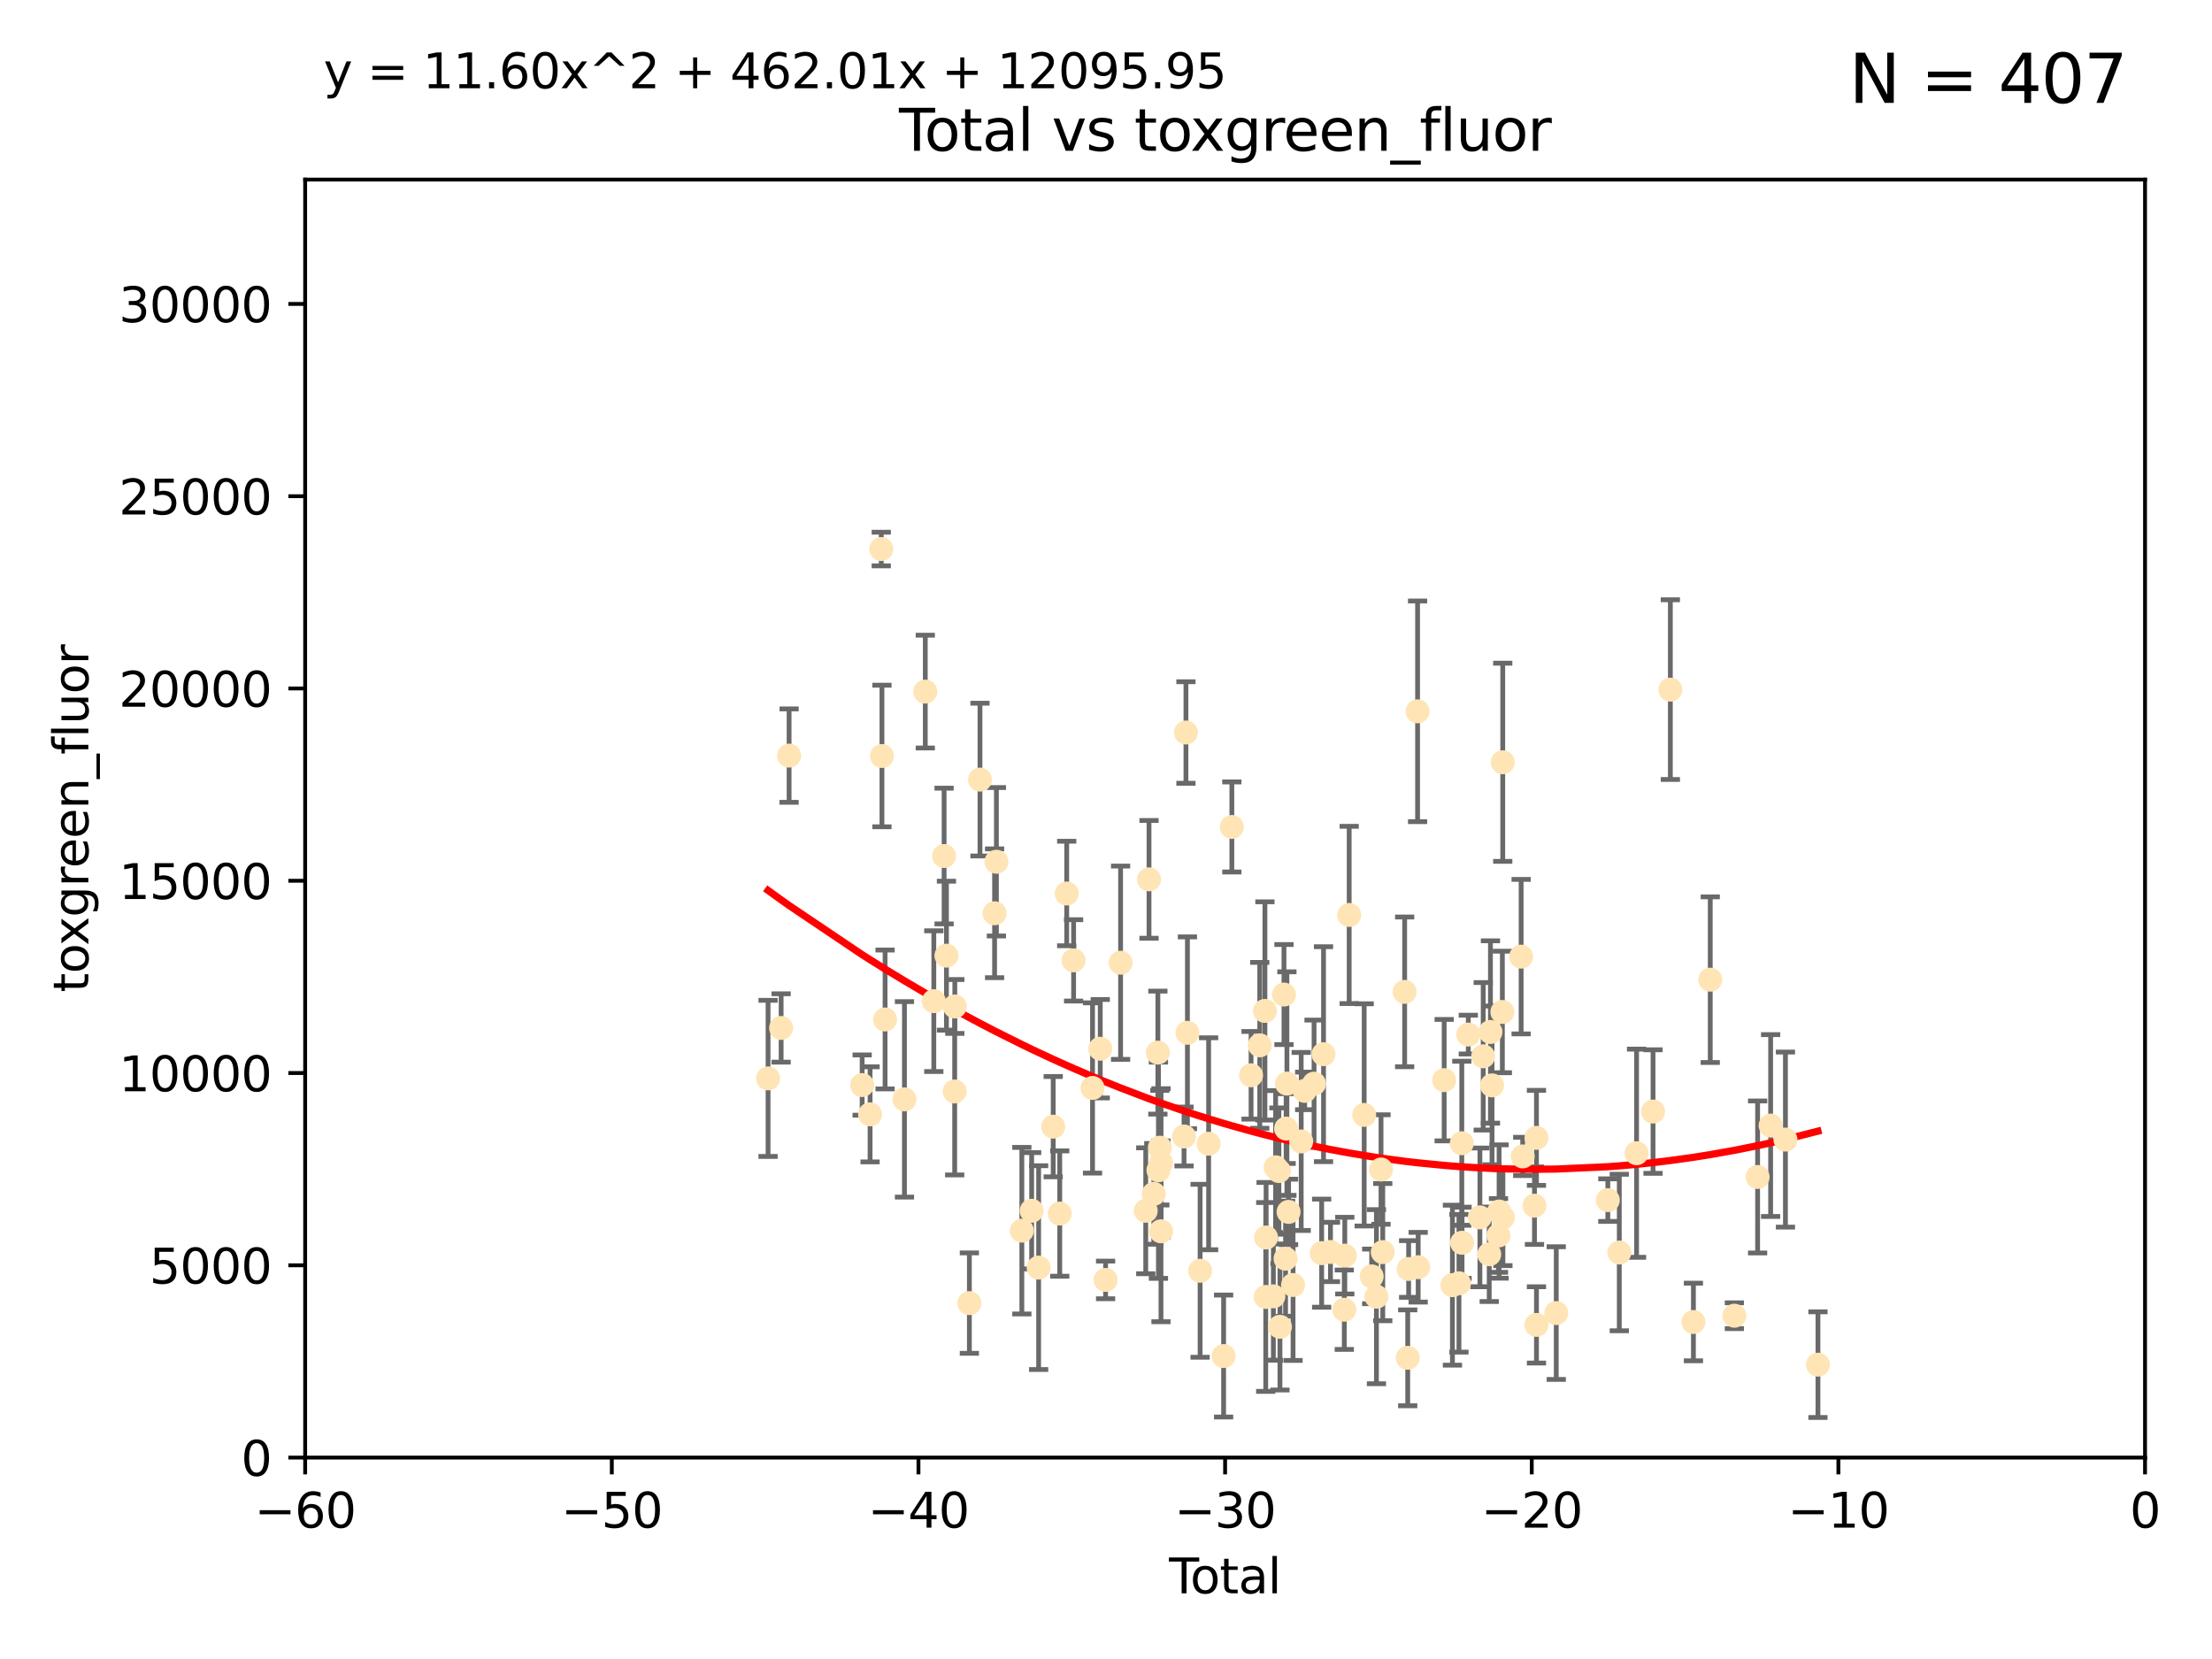 <?xml version="1.0" encoding="utf-8" standalone="no"?>
<!DOCTYPE svg PUBLIC "-//W3C//DTD SVG 1.1//EN"
  "http://www.w3.org/Graphics/SVG/1.1/DTD/svg11.dtd">
<svg xmlns:xlink="http://www.w3.org/1999/xlink" width="460.8pt" height="345.6pt" viewBox="0 0 460.8 345.6" xmlns="http://www.w3.org/2000/svg" version="1.1">
 <defs>
  <style type="text/css">*{stroke-linejoin: round; stroke-linecap: butt}</style>
 </defs>
 <g id="figure_1">
  <g id="patch_1">
   <path d="M 0 345.6 
L 460.8 345.6 
L 460.8 0 
L 0 0 
z
" style="fill: #ffffff"/>
  </g>
  <g id="axes_1">
   <g id="patch_2">
    <path d="M 63.571 303.64 
L 446.85 303.64 
L 446.85 37.411 
L 63.571 37.411 
z
" style="fill: #ffffff"/>
   </g>
   <g id="PathCollection_1">
    <defs>
     <path id="m41c4eab072" d="M 0 1.118 
C 0.297 1.118 0.581 1 0.791 0.791 
C 1 0.581 1.118 0.297 1.118 0 
C 1.118 -0.297 1 -0.581 0.791 -0.791 
C 0.581 -1 0.297 -1.118 0 -1.118 
C -0.297 -1.118 -0.581 -1 -0.791 -0.791 
C -1 -0.581 -1.118 -0.297 -1.118 0 
C -1.118 0.297 -1 0.581 -0.791 0.791 
C -0.581 1 -0.297 1.118 0 1.118 
z
" style="stroke: #ffe4b5"/>
    </defs>
    <g clip-path="url(#pb0aeb045d8)">
     <use xlink:href="#m41c4eab072" x="160.002" y="224.647" style="fill: #ffe4b5; stroke: #ffe4b5"/>
     <use xlink:href="#m41c4eab072" x="162.724" y="214.142" style="fill: #ffe4b5; stroke: #ffe4b5"/>
     <use xlink:href="#m41c4eab072" x="164.383" y="157.407" style="fill: #ffe4b5; stroke: #ffe4b5"/>
     <use xlink:href="#m41c4eab072" x="179.601" y="226.035" style="fill: #ffe4b5; stroke: #ffe4b5"/>
     <use xlink:href="#m41c4eab072" x="181.253" y="232.138" style="fill: #ffe4b5; stroke: #ffe4b5"/>
     <use xlink:href="#m41c4eab072" x="183.583" y="114.374" style="fill: #ffe4b5; stroke: #ffe4b5"/>
     <use xlink:href="#m41c4eab072" x="183.726" y="157.486" style="fill: #ffe4b5; stroke: #ffe4b5"/>
     <use xlink:href="#m41c4eab072" x="184.378" y="212.376" style="fill: #ffe4b5; stroke: #ffe4b5"/>
     <use xlink:href="#m41c4eab072" x="188.417" y="229.021" style="fill: #ffe4b5; stroke: #ffe4b5"/>
     <use xlink:href="#m41c4eab072" x="192.755" y="144.073" style="fill: #ffe4b5; stroke: #ffe4b5"/>
     <use xlink:href="#m41c4eab072" x="194.531" y="208.559" style="fill: #ffe4b5; stroke: #ffe4b5"/>
     <use xlink:href="#m41c4eab072" x="196.674" y="178.326" style="fill: #ffe4b5; stroke: #ffe4b5"/>
     <use xlink:href="#m41c4eab072" x="197.163" y="199.083" style="fill: #ffe4b5; stroke: #ffe4b5"/>
     <use xlink:href="#m41c4eab072" x="198.878" y="227.372" style="fill: #ffe4b5; stroke: #ffe4b5"/>
     <use xlink:href="#m41c4eab072" x="198.906" y="209.665" style="fill: #ffe4b5; stroke: #ffe4b5"/>
     <use xlink:href="#m41c4eab072" x="201.939" y="271.461" style="fill: #ffe4b5; stroke: #ffe4b5"/>
     <use xlink:href="#m41c4eab072" x="204.148" y="162.405" style="fill: #ffe4b5; stroke: #ffe4b5"/>
     <use xlink:href="#m41c4eab072" x="207.192" y="190.252" style="fill: #ffe4b5; stroke: #ffe4b5"/>
     <use xlink:href="#m41c4eab072" x="207.569" y="179.519" style="fill: #ffe4b5; stroke: #ffe4b5"/>
     <use xlink:href="#m41c4eab072" x="212.869" y="256.373" style="fill: #ffe4b5; stroke: #ffe4b5"/>
     <use xlink:href="#m41c4eab072" x="214.913" y="252.225" style="fill: #ffe4b5; stroke: #ffe4b5"/>
     <use xlink:href="#m41c4eab072" x="216.367" y="264.067" style="fill: #ffe4b5; stroke: #ffe4b5"/>
     <use xlink:href="#m41c4eab072" x="219.401" y="234.705" style="fill: #ffe4b5; stroke: #ffe4b5"/>
     <use xlink:href="#m41c4eab072" x="220.765" y="252.808" style="fill: #ffe4b5; stroke: #ffe4b5"/>
     <use xlink:href="#m41c4eab072" x="222.214" y="186.135" style="fill: #ffe4b5; stroke: #ffe4b5"/>
     <use xlink:href="#m41c4eab072" x="223.651" y="200.061" style="fill: #ffe4b5; stroke: #ffe4b5"/>
     <use xlink:href="#m41c4eab072" x="227.595" y="226.641" style="fill: #ffe4b5; stroke: #ffe4b5"/>
     <use xlink:href="#m41c4eab072" x="229.203" y="218.47" style="fill: #ffe4b5; stroke: #ffe4b5"/>
     <use xlink:href="#m41c4eab072" x="230.318" y="266.633" style="fill: #ffe4b5; stroke: #ffe4b5"/>
     <use xlink:href="#m41c4eab072" x="233.44" y="200.551" style="fill: #ffe4b5; stroke: #ffe4b5"/>
     <use xlink:href="#m41c4eab072" x="238.681" y="252.228" style="fill: #ffe4b5; stroke: #ffe4b5"/>
     <use xlink:href="#m41c4eab072" x="239.362" y="183.184" style="fill: #ffe4b5; stroke: #ffe4b5"/>
     <use xlink:href="#m41c4eab072" x="240.358" y="248.704" style="fill: #ffe4b5; stroke: #ffe4b5"/>
     <use xlink:href="#m41c4eab072" x="241.206" y="219.276" style="fill: #ffe4b5; stroke: #ffe4b5"/>
     <use xlink:href="#m41c4eab072" x="241.324" y="243.781" style="fill: #ffe4b5; stroke: #ffe4b5"/>
     <use xlink:href="#m41c4eab072" x="241.618" y="239.082" style="fill: #ffe4b5; stroke: #ffe4b5"/>
     <use xlink:href="#m41c4eab072" x="241.853" y="256.503" style="fill: #ffe4b5; stroke: #ffe4b5"/>
     <use xlink:href="#m41c4eab072" x="241.865" y="242.243" style="fill: #ffe4b5; stroke: #ffe4b5"/>
     <use xlink:href="#m41c4eab072" x="246.654" y="236.753" style="fill: #ffe4b5; stroke: #ffe4b5"/>
     <use xlink:href="#m41c4eab072" x="247.053" y="152.596" style="fill: #ffe4b5; stroke: #ffe4b5"/>
     <use xlink:href="#m41c4eab072" x="247.364" y="215.15" style="fill: #ffe4b5; stroke: #ffe4b5"/>
     <use xlink:href="#m41c4eab072" x="250.002" y="264.724" style="fill: #ffe4b5; stroke: #ffe4b5"/>
     <use xlink:href="#m41c4eab072" x="251.778" y="238.266" style="fill: #ffe4b5; stroke: #ffe4b5"/>
     <use xlink:href="#m41c4eab072" x="254.901" y="282.488" style="fill: #ffe4b5; stroke: #ffe4b5"/>
     <use xlink:href="#m41c4eab072" x="256.617" y="172.272" style="fill: #ffe4b5; stroke: #ffe4b5"/>
     <use xlink:href="#m41c4eab072" x="260.621" y="224.002" style="fill: #ffe4b5; stroke: #ffe4b5"/>
     <use xlink:href="#m41c4eab072" x="262.43" y="217.759" style="fill: #ffe4b5; stroke: #ffe4b5"/>
     <use xlink:href="#m41c4eab072" x="263.506" y="210.594" style="fill: #ffe4b5; stroke: #ffe4b5"/>
     <use xlink:href="#m41c4eab072" x="263.676" y="270.179" style="fill: #ffe4b5; stroke: #ffe4b5"/>
     <use xlink:href="#m41c4eab072" x="263.749" y="257.79" style="fill: #ffe4b5; stroke: #ffe4b5"/>
     <use xlink:href="#m41c4eab072" x="265.267" y="270.053" style="fill: #ffe4b5; stroke: #ffe4b5"/>
     <use xlink:href="#m41c4eab072" x="265.731" y="243.169" style="fill: #ffe4b5; stroke: #ffe4b5"/>
     <use xlink:href="#m41c4eab072" x="266.421" y="243.949" style="fill: #ffe4b5; stroke: #ffe4b5"/>
     <use xlink:href="#m41c4eab072" x="266.639" y="276.396" style="fill: #ffe4b5; stroke: #ffe4b5"/>
     <use xlink:href="#m41c4eab072" x="267.475" y="207.182" style="fill: #ffe4b5; stroke: #ffe4b5"/>
     <use xlink:href="#m41c4eab072" x="267.81" y="262.208" style="fill: #ffe4b5; stroke: #ffe4b5"/>
     <use xlink:href="#m41c4eab072" x="267.925" y="235.101" style="fill: #ffe4b5; stroke: #ffe4b5"/>
     <use xlink:href="#m41c4eab072" x="268.086" y="225.731" style="fill: #ffe4b5; stroke: #ffe4b5"/>
     <use xlink:href="#m41c4eab072" x="268.435" y="252.459" style="fill: #ffe4b5; stroke: #ffe4b5"/>
     <use xlink:href="#m41c4eab072" x="269.366" y="267.687" style="fill: #ffe4b5; stroke: #ffe4b5"/>
     <use xlink:href="#m41c4eab072" x="271.064" y="237.786" style="fill: #ffe4b5; stroke: #ffe4b5"/>
     <use xlink:href="#m41c4eab072" x="271.788" y="227.251" style="fill: #ffe4b5; stroke: #ffe4b5"/>
     <use xlink:href="#m41c4eab072" x="273.742" y="225.755" style="fill: #ffe4b5; stroke: #ffe4b5"/>
     <use xlink:href="#m41c4eab072" x="275.327" y="261.055" style="fill: #ffe4b5; stroke: #ffe4b5"/>
     <use xlink:href="#m41c4eab072" x="275.715" y="219.606" style="fill: #ffe4b5; stroke: #ffe4b5"/>
     <use xlink:href="#m41c4eab072" x="277.163" y="260.81" style="fill: #ffe4b5; stroke: #ffe4b5"/>
     <use xlink:href="#m41c4eab072" x="280.041" y="272.838" style="fill: #ffe4b5; stroke: #ffe4b5"/>
     <use xlink:href="#m41c4eab072" x="280.145" y="261.568" style="fill: #ffe4b5; stroke: #ffe4b5"/>
     <use xlink:href="#m41c4eab072" x="281.059" y="190.6" style="fill: #ffe4b5; stroke: #ffe4b5"/>
     <use xlink:href="#m41c4eab072" x="284.185" y="232.253" style="fill: #ffe4b5; stroke: #ffe4b5"/>
     <use xlink:href="#m41c4eab072" x="285.75" y="265.895" style="fill: #ffe4b5; stroke: #ffe4b5"/>
     <use xlink:href="#m41c4eab072" x="286.738" y="270.123" style="fill: #ffe4b5; stroke: #ffe4b5"/>
     <use xlink:href="#m41c4eab072" x="287.692" y="243.629" style="fill: #ffe4b5; stroke: #ffe4b5"/>
     <use xlink:href="#m41c4eab072" x="288.054" y="260.841" style="fill: #ffe4b5; stroke: #ffe4b5"/>
     <use xlink:href="#m41c4eab072" x="292.616" y="206.627" style="fill: #ffe4b5; stroke: #ffe4b5"/>
     <use xlink:href="#m41c4eab072" x="293.255" y="282.862" style="fill: #ffe4b5; stroke: #ffe4b5"/>
     <use xlink:href="#m41c4eab072" x="293.445" y="264.352" style="fill: #ffe4b5; stroke: #ffe4b5"/>
     <use xlink:href="#m41c4eab072" x="295.307" y="148.181" style="fill: #ffe4b5; stroke: #ffe4b5"/>
     <use xlink:href="#m41c4eab072" x="295.433" y="263.984" style="fill: #ffe4b5; stroke: #ffe4b5"/>
     <use xlink:href="#m41c4eab072" x="300.846" y="225.013" style="fill: #ffe4b5; stroke: #ffe4b5"/>
     <use xlink:href="#m41c4eab072" x="302.57" y="267.724" style="fill: #ffe4b5; stroke: #ffe4b5"/>
     <use xlink:href="#m41c4eab072" x="303.925" y="267.331" style="fill: #ffe4b5; stroke: #ffe4b5"/>
     <use xlink:href="#m41c4eab072" x="304.518" y="238.16" style="fill: #ffe4b5; stroke: #ffe4b5"/>
     <use xlink:href="#m41c4eab072" x="304.574" y="258.889" style="fill: #ffe4b5; stroke: #ffe4b5"/>
     <use xlink:href="#m41c4eab072" x="305.874" y="215.522" style="fill: #ffe4b5; stroke: #ffe4b5"/>
     <use xlink:href="#m41c4eab072" x="308.293" y="253.604" style="fill: #ffe4b5; stroke: #ffe4b5"/>
     <use xlink:href="#m41c4eab072" x="308.979" y="220.048" style="fill: #ffe4b5; stroke: #ffe4b5"/>
     <use xlink:href="#m41c4eab072" x="310.233" y="261.286" style="fill: #ffe4b5; stroke: #ffe4b5"/>
     <use xlink:href="#m41c4eab072" x="310.488" y="214.982" style="fill: #ffe4b5; stroke: #ffe4b5"/>
     <use xlink:href="#m41c4eab072" x="310.817" y="226.106" style="fill: #ffe4b5; stroke: #ffe4b5"/>
     <use xlink:href="#m41c4eab072" x="312.161" y="257.367" style="fill: #ffe4b5; stroke: #ffe4b5"/>
     <use xlink:href="#m41c4eab072" x="312.288" y="252.382" style="fill: #ffe4b5; stroke: #ffe4b5"/>
     <use xlink:href="#m41c4eab072" x="312.969" y="210.811" style="fill: #ffe4b5; stroke: #ffe4b5"/>
     <use xlink:href="#m41c4eab072" x="313.05" y="158.794" style="fill: #ffe4b5; stroke: #ffe4b5"/>
     <use xlink:href="#m41c4eab072" x="313.086" y="253.638" style="fill: #ffe4b5; stroke: #ffe4b5"/>
     <use xlink:href="#m41c4eab072" x="316.88" y="199.286" style="fill: #ffe4b5; stroke: #ffe4b5"/>
     <use xlink:href="#m41c4eab072" x="317.212" y="240.904" style="fill: #ffe4b5; stroke: #ffe4b5"/>
     <use xlink:href="#m41c4eab072" x="319.659" y="251.165" style="fill: #ffe4b5; stroke: #ffe4b5"/>
     <use xlink:href="#m41c4eab072" x="320.072" y="237.036" style="fill: #ffe4b5; stroke: #ffe4b5"/>
     <use xlink:href="#m41c4eab072" x="320.074" y="276" style="fill: #ffe4b5; stroke: #ffe4b5"/>
     <use xlink:href="#m41c4eab072" x="324.196" y="273.541" style="fill: #ffe4b5; stroke: #ffe4b5"/>
     <use xlink:href="#m41c4eab072" x="334.94" y="250.007" style="fill: #ffe4b5; stroke: #ffe4b5"/>
     <use xlink:href="#m41c4eab072" x="337.329" y="260.923" style="fill: #ffe4b5; stroke: #ffe4b5"/>
     <use xlink:href="#m41c4eab072" x="340.925" y="240.236" style="fill: #ffe4b5; stroke: #ffe4b5"/>
     <use xlink:href="#m41c4eab072" x="344.356" y="231.557" style="fill: #ffe4b5; stroke: #ffe4b5"/>
     <use xlink:href="#m41c4eab072" x="347.966" y="143.661" style="fill: #ffe4b5; stroke: #ffe4b5"/>
     <use xlink:href="#m41c4eab072" x="352.771" y="275.395" style="fill: #ffe4b5; stroke: #ffe4b5"/>
     <use xlink:href="#m41c4eab072" x="356.277" y="204.085" style="fill: #ffe4b5; stroke: #ffe4b5"/>
     <use xlink:href="#m41c4eab072" x="361.302" y="274.088" style="fill: #ffe4b5; stroke: #ffe4b5"/>
     <use xlink:href="#m41c4eab072" x="366.143" y="245.186" style="fill: #ffe4b5; stroke: #ffe4b5"/>
     <use xlink:href="#m41c4eab072" x="368.855" y="234.47" style="fill: #ffe4b5; stroke: #ffe4b5"/>
     <use xlink:href="#m41c4eab072" x="371.94" y="237.399" style="fill: #ffe4b5; stroke: #ffe4b5"/>
     <use xlink:href="#m41c4eab072" x="378.713" y="284.28" style="fill: #ffe4b5; stroke: #ffe4b5"/>
    </g>
   </g>
   <g id="matplotlib.axis_1">
    <g id="xtick_1">
     <g id="line2d_1">
      <defs>
       <path id="md1bb7272ad" d="M 0 0 
L 0 3.5 
" style="stroke: #000000; stroke-width: 0.8"/>
      </defs>
      <g>
       <use xlink:href="#md1bb7272ad" x="63.571" y="303.64" style="stroke: #000000; stroke-width: 0.8"/>
      </g>
     </g>
     <g id="text_1">
      <!-- −60 -->
      <g transform="translate(53.019 318.238)scale(0.1 -0.1)">
       <defs>
        <path id="DejaVuSans-2212" d="M 678 2272 
L 4684 2272 
L 4684 1741 
L 678 1741 
L 678 2272 
z
" transform="scale(0.016)"/>
        <path id="DejaVuSans-36" d="M 2113 2584 
Q 1688 2584 1439 2293 
Q 1191 2003 1191 1497 
Q 1191 994 1439 701 
Q 1688 409 2113 409 
Q 2538 409 2786 701 
Q 3034 994 3034 1497 
Q 3034 2003 2786 2293 
Q 2538 2584 2113 2584 
z
M 3366 4563 
L 3366 3988 
Q 3128 4100 2886 4159 
Q 2644 4219 2406 4219 
Q 1781 4219 1451 3797 
Q 1122 3375 1075 2522 
Q 1259 2794 1537 2939 
Q 1816 3084 2150 3084 
Q 2853 3084 3261 2657 
Q 3669 2231 3669 1497 
Q 3669 778 3244 343 
Q 2819 -91 2113 -91 
Q 1303 -91 875 529 
Q 447 1150 447 2328 
Q 447 3434 972 4092 
Q 1497 4750 2381 4750 
Q 2619 4750 2861 4703 
Q 3103 4656 3366 4563 
z
" transform="scale(0.016)"/>
        <path id="DejaVuSans-30" d="M 2034 4250 
Q 1547 4250 1301 3770 
Q 1056 3291 1056 2328 
Q 1056 1369 1301 889 
Q 1547 409 2034 409 
Q 2525 409 2770 889 
Q 3016 1369 3016 2328 
Q 3016 3291 2770 3770 
Q 2525 4250 2034 4250 
z
M 2034 4750 
Q 2819 4750 3233 4129 
Q 3647 3509 3647 2328 
Q 3647 1150 3233 529 
Q 2819 -91 2034 -91 
Q 1250 -91 836 529 
Q 422 1150 422 2328 
Q 422 3509 836 4129 
Q 1250 4750 2034 4750 
z
" transform="scale(0.016)"/>
       </defs>
       <use xlink:href="#DejaVuSans-2212"/>
       <use xlink:href="#DejaVuSans-36" x="83.789"/>
       <use xlink:href="#DejaVuSans-30" x="147.412"/>
      </g>
     </g>
    </g>
    <g id="xtick_2">
     <g id="line2d_2">
      <g>
       <use xlink:href="#md1bb7272ad" x="127.451" y="303.64" style="stroke: #000000; stroke-width: 0.8"/>
      </g>
     </g>
     <g id="text_2">
      <!-- −50 -->
      <g transform="translate(116.899 318.238)scale(0.1 -0.1)">
       <defs>
        <path id="DejaVuSans-35" d="M 691 4666 
L 3169 4666 
L 3169 4134 
L 1269 4134 
L 1269 2991 
Q 1406 3038 1543 3061 
Q 1681 3084 1819 3084 
Q 2600 3084 3056 2656 
Q 3513 2228 3513 1497 
Q 3513 744 3044 326 
Q 2575 -91 1722 -91 
Q 1428 -91 1123 -41 
Q 819 9 494 109 
L 494 744 
Q 775 591 1075 516 
Q 1375 441 1709 441 
Q 2250 441 2565 725 
Q 2881 1009 2881 1497 
Q 2881 1984 2565 2268 
Q 2250 2553 1709 2553 
Q 1456 2553 1204 2497 
Q 953 2441 691 2322 
L 691 4666 
z
" transform="scale(0.016)"/>
       </defs>
       <use xlink:href="#DejaVuSans-2212"/>
       <use xlink:href="#DejaVuSans-35" x="83.789"/>
       <use xlink:href="#DejaVuSans-30" x="147.412"/>
      </g>
     </g>
    </g>
    <g id="xtick_3">
     <g id="line2d_3">
      <g>
       <use xlink:href="#md1bb7272ad" x="191.331" y="303.64" style="stroke: #000000; stroke-width: 0.8"/>
      </g>
     </g>
     <g id="text_3">
      <!-- −40 -->
      <g transform="translate(180.778 318.238)scale(0.1 -0.1)">
       <defs>
        <path id="DejaVuSans-34" d="M 2419 4116 
L 825 1625 
L 2419 1625 
L 2419 4116 
z
M 2253 4666 
L 3047 4666 
L 3047 1625 
L 3713 1625 
L 3713 1100 
L 3047 1100 
L 3047 0 
L 2419 0 
L 2419 1100 
L 313 1100 
L 313 1709 
L 2253 4666 
z
" transform="scale(0.016)"/>
       </defs>
       <use xlink:href="#DejaVuSans-2212"/>
       <use xlink:href="#DejaVuSans-34" x="83.789"/>
       <use xlink:href="#DejaVuSans-30" x="147.412"/>
      </g>
     </g>
    </g>
    <g id="xtick_4">
     <g id="line2d_4">
      <g>
       <use xlink:href="#md1bb7272ad" x="255.211" y="303.64" style="stroke: #000000; stroke-width: 0.8"/>
      </g>
     </g>
     <g id="text_4">
      <!-- −30 -->
      <g transform="translate(244.658 318.238)scale(0.1 -0.1)">
       <defs>
        <path id="DejaVuSans-33" d="M 2597 2516 
Q 3050 2419 3304 2112 
Q 3559 1806 3559 1356 
Q 3559 666 3084 287 
Q 2609 -91 1734 -91 
Q 1441 -91 1130 -33 
Q 819 25 488 141 
L 488 750 
Q 750 597 1062 519 
Q 1375 441 1716 441 
Q 2309 441 2620 675 
Q 2931 909 2931 1356 
Q 2931 1769 2642 2001 
Q 2353 2234 1838 2234 
L 1294 2234 
L 1294 2753 
L 1863 2753 
Q 2328 2753 2575 2939 
Q 2822 3125 2822 3475 
Q 2822 3834 2567 4026 
Q 2313 4219 1838 4219 
Q 1578 4219 1281 4162 
Q 984 4106 628 3988 
L 628 4550 
Q 988 4650 1302 4700 
Q 1616 4750 1894 4750 
Q 2613 4750 3031 4423 
Q 3450 4097 3450 3541 
Q 3450 3153 3228 2886 
Q 3006 2619 2597 2516 
z
" transform="scale(0.016)"/>
       </defs>
       <use xlink:href="#DejaVuSans-2212"/>
       <use xlink:href="#DejaVuSans-33" x="83.789"/>
       <use xlink:href="#DejaVuSans-30" x="147.412"/>
      </g>
     </g>
    </g>
    <g id="xtick_5">
     <g id="line2d_5">
      <g>
       <use xlink:href="#md1bb7272ad" x="319.09" y="303.64" style="stroke: #000000; stroke-width: 0.8"/>
      </g>
     </g>
     <g id="text_5">
      <!-- −20 -->
      <g transform="translate(308.538 318.238)scale(0.1 -0.1)">
       <defs>
        <path id="DejaVuSans-32" d="M 1228 531 
L 3431 531 
L 3431 0 
L 469 0 
L 469 531 
Q 828 903 1448 1529 
Q 2069 2156 2228 2338 
Q 2531 2678 2651 2914 
Q 2772 3150 2772 3378 
Q 2772 3750 2511 3984 
Q 2250 4219 1831 4219 
Q 1534 4219 1204 4116 
Q 875 4013 500 3803 
L 500 4441 
Q 881 4594 1212 4672 
Q 1544 4750 1819 4750 
Q 2544 4750 2975 4387 
Q 3406 4025 3406 3419 
Q 3406 3131 3298 2873 
Q 3191 2616 2906 2266 
Q 2828 2175 2409 1742 
Q 1991 1309 1228 531 
z
" transform="scale(0.016)"/>
       </defs>
       <use xlink:href="#DejaVuSans-2212"/>
       <use xlink:href="#DejaVuSans-32" x="83.789"/>
       <use xlink:href="#DejaVuSans-30" x="147.412"/>
      </g>
     </g>
    </g>
    <g id="xtick_6">
     <g id="line2d_6">
      <g>
       <use xlink:href="#md1bb7272ad" x="382.97" y="303.64" style="stroke: #000000; stroke-width: 0.8"/>
      </g>
     </g>
     <g id="text_6">
      <!-- −10 -->
      <g transform="translate(372.418 318.238)scale(0.1 -0.1)">
       <defs>
        <path id="DejaVuSans-31" d="M 794 531 
L 1825 531 
L 1825 4091 
L 703 3866 
L 703 4441 
L 1819 4666 
L 2450 4666 
L 2450 531 
L 3481 531 
L 3481 0 
L 794 0 
L 794 531 
z
" transform="scale(0.016)"/>
       </defs>
       <use xlink:href="#DejaVuSans-2212"/>
       <use xlink:href="#DejaVuSans-31" x="83.789"/>
       <use xlink:href="#DejaVuSans-30" x="147.412"/>
      </g>
     </g>
    </g>
    <g id="xtick_7">
     <g id="line2d_7">
      <g>
       <use xlink:href="#md1bb7272ad" x="446.85" y="303.64" style="stroke: #000000; stroke-width: 0.8"/>
      </g>
     </g>
     <g id="text_7">
      <!-- 0 -->
      <g transform="translate(443.669 318.238)scale(0.1 -0.1)">
       <use xlink:href="#DejaVuSans-30"/>
      </g>
     </g>
    </g>
    <g id="text_8">
     <!-- Total -->
     <g transform="translate(243.534 331.917)scale(0.1 -0.1)">
      <defs>
       <path id="DejaVuSans-54" d="M -19 4666 
L 3928 4666 
L 3928 4134 
L 2272 4134 
L 2272 0 
L 1638 0 
L 1638 4134 
L -19 4134 
L -19 4666 
z
" transform="scale(0.016)"/>
       <path id="DejaVuSans-6f" d="M 1959 3097 
Q 1497 3097 1228 2736 
Q 959 2375 959 1747 
Q 959 1119 1226 758 
Q 1494 397 1959 397 
Q 2419 397 2687 759 
Q 2956 1122 2956 1747 
Q 2956 2369 2687 2733 
Q 2419 3097 1959 3097 
z
M 1959 3584 
Q 2709 3584 3137 3096 
Q 3566 2609 3566 1747 
Q 3566 888 3137 398 
Q 2709 -91 1959 -91 
Q 1206 -91 779 398 
Q 353 888 353 1747 
Q 353 2609 779 3096 
Q 1206 3584 1959 3584 
z
" transform="scale(0.016)"/>
       <path id="DejaVuSans-74" d="M 1172 4494 
L 1172 3500 
L 2356 3500 
L 2356 3053 
L 1172 3053 
L 1172 1153 
Q 1172 725 1289 603 
Q 1406 481 1766 481 
L 2356 481 
L 2356 0 
L 1766 0 
Q 1100 0 847 248 
Q 594 497 594 1153 
L 594 3053 
L 172 3053 
L 172 3500 
L 594 3500 
L 594 4494 
L 1172 4494 
z
" transform="scale(0.016)"/>
       <path id="DejaVuSans-61" d="M 2194 1759 
Q 1497 1759 1228 1600 
Q 959 1441 959 1056 
Q 959 750 1161 570 
Q 1363 391 1709 391 
Q 2188 391 2477 730 
Q 2766 1069 2766 1631 
L 2766 1759 
L 2194 1759 
z
M 3341 1997 
L 3341 0 
L 2766 0 
L 2766 531 
Q 2569 213 2275 61 
Q 1981 -91 1556 -91 
Q 1019 -91 701 211 
Q 384 513 384 1019 
Q 384 1609 779 1909 
Q 1175 2209 1959 2209 
L 2766 2209 
L 2766 2266 
Q 2766 2663 2505 2880 
Q 2244 3097 1772 3097 
Q 1472 3097 1187 3025 
Q 903 2953 641 2809 
L 641 3341 
Q 956 3463 1253 3523 
Q 1550 3584 1831 3584 
Q 2591 3584 2966 3190 
Q 3341 2797 3341 1997 
z
" transform="scale(0.016)"/>
       <path id="DejaVuSans-6c" d="M 603 4863 
L 1178 4863 
L 1178 0 
L 603 0 
L 603 4863 
z
" transform="scale(0.016)"/>
      </defs>
      <use xlink:href="#DejaVuSans-54"/>
      <use xlink:href="#DejaVuSans-6f" x="44.084"/>
      <use xlink:href="#DejaVuSans-74" x="105.266"/>
      <use xlink:href="#DejaVuSans-61" x="144.475"/>
      <use xlink:href="#DejaVuSans-6c" x="205.754"/>
     </g>
    </g>
   </g>
   <g id="matplotlib.axis_2">
    <g id="ytick_1">
     <g id="line2d_8">
      <defs>
       <path id="mf2f9420a89" d="M 0 0 
L -3.5 0 
" style="stroke: #000000; stroke-width: 0.8"/>
      </defs>
      <g>
       <use xlink:href="#mf2f9420a89" x="63.571" y="303.64" style="stroke: #000000; stroke-width: 0.8"/>
      </g>
     </g>
     <g id="text_9">
      <!-- 0 -->
      <g transform="translate(50.209 307.439)scale(0.1 -0.1)">
       <use xlink:href="#DejaVuSans-30"/>
      </g>
     </g>
    </g>
    <g id="ytick_2">
     <g id="line2d_9">
      <g>
       <use xlink:href="#mf2f9420a89" x="63.571" y="263.586" style="stroke: #000000; stroke-width: 0.8"/>
      </g>
     </g>
     <g id="text_10">
      <!-- 5000 -->
      <g transform="translate(31.121 267.385)scale(0.1 -0.1)">
       <use xlink:href="#DejaVuSans-35"/>
       <use xlink:href="#DejaVuSans-30" x="63.623"/>
       <use xlink:href="#DejaVuSans-30" x="127.246"/>
       <use xlink:href="#DejaVuSans-30" x="190.869"/>
      </g>
     </g>
    </g>
    <g id="ytick_3">
     <g id="line2d_10">
      <g>
       <use xlink:href="#mf2f9420a89" x="63.571" y="223.532" style="stroke: #000000; stroke-width: 0.8"/>
      </g>
     </g>
     <g id="text_11">
      <!-- 10000 -->
      <g transform="translate(24.759 227.331)scale(0.1 -0.1)">
       <use xlink:href="#DejaVuSans-31"/>
       <use xlink:href="#DejaVuSans-30" x="63.623"/>
       <use xlink:href="#DejaVuSans-30" x="127.246"/>
       <use xlink:href="#DejaVuSans-30" x="190.869"/>
       <use xlink:href="#DejaVuSans-30" x="254.492"/>
      </g>
     </g>
    </g>
    <g id="ytick_4">
     <g id="line2d_11">
      <g>
       <use xlink:href="#mf2f9420a89" x="63.571" y="183.478" style="stroke: #000000; stroke-width: 0.8"/>
      </g>
     </g>
     <g id="text_12">
      <!-- 15000 -->
      <g transform="translate(24.759 187.278)scale(0.1 -0.1)">
       <use xlink:href="#DejaVuSans-31"/>
       <use xlink:href="#DejaVuSans-35" x="63.623"/>
       <use xlink:href="#DejaVuSans-30" x="127.246"/>
       <use xlink:href="#DejaVuSans-30" x="190.869"/>
       <use xlink:href="#DejaVuSans-30" x="254.492"/>
      </g>
     </g>
    </g>
    <g id="ytick_5">
     <g id="line2d_12">
      <g>
       <use xlink:href="#mf2f9420a89" x="63.571" y="143.424" style="stroke: #000000; stroke-width: 0.8"/>
      </g>
     </g>
     <g id="text_13">
      <!-- 20000 -->
      <g transform="translate(24.759 147.224)scale(0.1 -0.1)">
       <use xlink:href="#DejaVuSans-32"/>
       <use xlink:href="#DejaVuSans-30" x="63.623"/>
       <use xlink:href="#DejaVuSans-30" x="127.246"/>
       <use xlink:href="#DejaVuSans-30" x="190.869"/>
       <use xlink:href="#DejaVuSans-30" x="254.492"/>
      </g>
     </g>
    </g>
    <g id="ytick_6">
     <g id="line2d_13">
      <g>
       <use xlink:href="#mf2f9420a89" x="63.571" y="103.371" style="stroke: #000000; stroke-width: 0.8"/>
      </g>
     </g>
     <g id="text_14">
      <!-- 25000 -->
      <g transform="translate(24.759 107.17)scale(0.1 -0.1)">
       <use xlink:href="#DejaVuSans-32"/>
       <use xlink:href="#DejaVuSans-35" x="63.623"/>
       <use xlink:href="#DejaVuSans-30" x="127.246"/>
       <use xlink:href="#DejaVuSans-30" x="190.869"/>
       <use xlink:href="#DejaVuSans-30" x="254.492"/>
      </g>
     </g>
    </g>
    <g id="ytick_7">
     <g id="line2d_14">
      <g>
       <use xlink:href="#mf2f9420a89" x="63.571" y="63.317" style="stroke: #000000; stroke-width: 0.8"/>
      </g>
     </g>
     <g id="text_15">
      <!-- 30000 -->
      <g transform="translate(24.759 67.116)scale(0.1 -0.1)">
       <use xlink:href="#DejaVuSans-33"/>
       <use xlink:href="#DejaVuSans-30" x="63.623"/>
       <use xlink:href="#DejaVuSans-30" x="127.246"/>
       <use xlink:href="#DejaVuSans-30" x="190.869"/>
       <use xlink:href="#DejaVuSans-30" x="254.492"/>
      </g>
     </g>
    </g>
    <g id="text_16">
     <!-- toxgreen_fluor -->
     <g transform="translate(18.401 206.72)rotate(-90)scale(0.1 -0.1)">
      <defs>
       <path id="DejaVuSans-78" d="M 3513 3500 
L 2247 1797 
L 3578 0 
L 2900 0 
L 1881 1375 
L 863 0 
L 184 0 
L 1544 1831 
L 300 3500 
L 978 3500 
L 1906 2253 
L 2834 3500 
L 3513 3500 
z
" transform="scale(0.016)"/>
       <path id="DejaVuSans-67" d="M 2906 1791 
Q 2906 2416 2648 2759 
Q 2391 3103 1925 3103 
Q 1463 3103 1205 2759 
Q 947 2416 947 1791 
Q 947 1169 1205 825 
Q 1463 481 1925 481 
Q 2391 481 2648 825 
Q 2906 1169 2906 1791 
z
M 3481 434 
Q 3481 -459 3084 -895 
Q 2688 -1331 1869 -1331 
Q 1566 -1331 1297 -1286 
Q 1028 -1241 775 -1147 
L 775 -588 
Q 1028 -725 1275 -790 
Q 1522 -856 1778 -856 
Q 2344 -856 2625 -561 
Q 2906 -266 2906 331 
L 2906 616 
Q 2728 306 2450 153 
Q 2172 0 1784 0 
Q 1141 0 747 490 
Q 353 981 353 1791 
Q 353 2603 747 3093 
Q 1141 3584 1784 3584 
Q 2172 3584 2450 3431 
Q 2728 3278 2906 2969 
L 2906 3500 
L 3481 3500 
L 3481 434 
z
" transform="scale(0.016)"/>
       <path id="DejaVuSans-72" d="M 2631 2963 
Q 2534 3019 2420 3045 
Q 2306 3072 2169 3072 
Q 1681 3072 1420 2755 
Q 1159 2438 1159 1844 
L 1159 0 
L 581 0 
L 581 3500 
L 1159 3500 
L 1159 2956 
Q 1341 3275 1631 3429 
Q 1922 3584 2338 3584 
Q 2397 3584 2469 3576 
Q 2541 3569 2628 3553 
L 2631 2963 
z
" transform="scale(0.016)"/>
       <path id="DejaVuSans-65" d="M 3597 1894 
L 3597 1613 
L 953 1613 
Q 991 1019 1311 708 
Q 1631 397 2203 397 
Q 2534 397 2845 478 
Q 3156 559 3463 722 
L 3463 178 
Q 3153 47 2828 -22 
Q 2503 -91 2169 -91 
Q 1331 -91 842 396 
Q 353 884 353 1716 
Q 353 2575 817 3079 
Q 1281 3584 2069 3584 
Q 2775 3584 3186 3129 
Q 3597 2675 3597 1894 
z
M 3022 2063 
Q 3016 2534 2758 2815 
Q 2500 3097 2075 3097 
Q 1594 3097 1305 2825 
Q 1016 2553 972 2059 
L 3022 2063 
z
" transform="scale(0.016)"/>
       <path id="DejaVuSans-6e" d="M 3513 2113 
L 3513 0 
L 2938 0 
L 2938 2094 
Q 2938 2591 2744 2837 
Q 2550 3084 2163 3084 
Q 1697 3084 1428 2787 
Q 1159 2491 1159 1978 
L 1159 0 
L 581 0 
L 581 3500 
L 1159 3500 
L 1159 2956 
Q 1366 3272 1645 3428 
Q 1925 3584 2291 3584 
Q 2894 3584 3203 3211 
Q 3513 2838 3513 2113 
z
" transform="scale(0.016)"/>
       <path id="DejaVuSans-5f" d="M 3263 -1063 
L 3263 -1509 
L -63 -1509 
L -63 -1063 
L 3263 -1063 
z
" transform="scale(0.016)"/>
       <path id="DejaVuSans-66" d="M 2375 4863 
L 2375 4384 
L 1825 4384 
Q 1516 4384 1395 4259 
Q 1275 4134 1275 3809 
L 1275 3500 
L 2222 3500 
L 2222 3053 
L 1275 3053 
L 1275 0 
L 697 0 
L 697 3053 
L 147 3053 
L 147 3500 
L 697 3500 
L 697 3744 
Q 697 4328 969 4595 
Q 1241 4863 1831 4863 
L 2375 4863 
z
" transform="scale(0.016)"/>
       <path id="DejaVuSans-75" d="M 544 1381 
L 544 3500 
L 1119 3500 
L 1119 1403 
Q 1119 906 1312 657 
Q 1506 409 1894 409 
Q 2359 409 2629 706 
Q 2900 1003 2900 1516 
L 2900 3500 
L 3475 3500 
L 3475 0 
L 2900 0 
L 2900 538 
Q 2691 219 2414 64 
Q 2138 -91 1772 -91 
Q 1169 -91 856 284 
Q 544 659 544 1381 
z
M 1991 3584 
L 1991 3584 
z
" transform="scale(0.016)"/>
      </defs>
      <use xlink:href="#DejaVuSans-74"/>
      <use xlink:href="#DejaVuSans-6f" x="39.209"/>
      <use xlink:href="#DejaVuSans-78" x="97.266"/>
      <use xlink:href="#DejaVuSans-67" x="156.445"/>
      <use xlink:href="#DejaVuSans-72" x="219.922"/>
      <use xlink:href="#DejaVuSans-65" x="258.785"/>
      <use xlink:href="#DejaVuSans-65" x="320.309"/>
      <use xlink:href="#DejaVuSans-6e" x="381.832"/>
      <use xlink:href="#DejaVuSans-5f" x="445.211"/>
      <use xlink:href="#DejaVuSans-66" x="495.211"/>
      <use xlink:href="#DejaVuSans-6c" x="530.416"/>
      <use xlink:href="#DejaVuSans-75" x="558.199"/>
      <use xlink:href="#DejaVuSans-6f" x="621.578"/>
      <use xlink:href="#DejaVuSans-72" x="682.76"/>
     </g>
    </g>
   </g>
   <g id="LineCollection_1">
    <path d="M 160.002 240.906 
L 160.002 208.387 
" clip-path="url(#pb0aeb045d8)" style="fill: none; stroke: #696969"/>
    <path d="M 162.724 221.265 
L 162.724 207.019 
" clip-path="url(#pb0aeb045d8)" style="fill: none; stroke: #696969"/>
    <path d="M 164.383 167.138 
L 164.383 147.676 
" clip-path="url(#pb0aeb045d8)" style="fill: none; stroke: #696969"/>
    <path d="M 179.601 232.311 
L 179.601 219.76 
" clip-path="url(#pb0aeb045d8)" style="fill: none; stroke: #696969"/>
    <path d="M 181.253 242.041 
L 181.253 222.234 
" clip-path="url(#pb0aeb045d8)" style="fill: none; stroke: #696969"/>
    <path d="M 183.583 117.88 
L 183.583 110.867 
" clip-path="url(#pb0aeb045d8)" style="fill: none; stroke: #696969"/>
    <path d="M 183.726 172.235 
L 183.726 142.737 
" clip-path="url(#pb0aeb045d8)" style="fill: none; stroke: #696969"/>
    <path d="M 184.378 226.84 
L 184.378 197.912 
" clip-path="url(#pb0aeb045d8)" style="fill: none; stroke: #696969"/>
    <path d="M 188.417 249.381 
L 188.417 208.66 
" clip-path="url(#pb0aeb045d8)" style="fill: none; stroke: #696969"/>
    <path d="M 192.755 155.821 
L 192.755 132.326 
" clip-path="url(#pb0aeb045d8)" style="fill: none; stroke: #696969"/>
    <path d="M 194.531 223.215 
L 194.531 193.903 
" clip-path="url(#pb0aeb045d8)" style="fill: none; stroke: #696969"/>
    <path d="M 196.674 192.461 
L 196.674 164.191 
" clip-path="url(#pb0aeb045d8)" style="fill: none; stroke: #696969"/>
    <path d="M 197.163 214.596 
L 197.163 183.571 
" clip-path="url(#pb0aeb045d8)" style="fill: none; stroke: #696969"/>
    <path d="M 198.878 244.762 
L 198.878 209.983 
" clip-path="url(#pb0aeb045d8)" style="fill: none; stroke: #696969"/>
    <path d="M 198.906 215.276 
L 198.906 204.053 
" clip-path="url(#pb0aeb045d8)" style="fill: none; stroke: #696969"/>
    <path d="M 201.939 281.916 
L 201.939 261.006 
" clip-path="url(#pb0aeb045d8)" style="fill: none; stroke: #696969"/>
    <path d="M 204.148 178.319 
L 204.148 146.49 
" clip-path="url(#pb0aeb045d8)" style="fill: none; stroke: #696969"/>
    <path d="M 207.192 203.666 
L 207.192 176.838 
" clip-path="url(#pb0aeb045d8)" style="fill: none; stroke: #696969"/>
    <path d="M 207.569 194.976 
L 207.569 164.063 
" clip-path="url(#pb0aeb045d8)" style="fill: none; stroke: #696969"/>
    <path d="M 212.869 273.718 
L 212.869 239.028 
" clip-path="url(#pb0aeb045d8)" style="fill: none; stroke: #696969"/>
    <path d="M 214.913 264.341 
L 214.913 240.11 
" clip-path="url(#pb0aeb045d8)" style="fill: none; stroke: #696969"/>
    <path d="M 216.367 285.293 
L 216.367 242.842 
" clip-path="url(#pb0aeb045d8)" style="fill: none; stroke: #696969"/>
    <path d="M 219.401 245.154 
L 219.401 224.257 
" clip-path="url(#pb0aeb045d8)" style="fill: none; stroke: #696969"/>
    <path d="M 220.765 265.864 
L 220.765 239.753 
" clip-path="url(#pb0aeb045d8)" style="fill: none; stroke: #696969"/>
    <path d="M 222.214 197.024 
L 222.214 175.246 
" clip-path="url(#pb0aeb045d8)" style="fill: none; stroke: #696969"/>
    <path d="M 223.651 208.536 
L 223.651 191.586 
" clip-path="url(#pb0aeb045d8)" style="fill: none; stroke: #696969"/>
    <path d="M 227.595 244.374 
L 227.595 208.907 
" clip-path="url(#pb0aeb045d8)" style="fill: none; stroke: #696969"/>
    <path d="M 229.203 228.726 
L 229.203 208.213 
" clip-path="url(#pb0aeb045d8)" style="fill: none; stroke: #696969"/>
    <path d="M 230.318 270.554 
L 230.318 262.713 
" clip-path="url(#pb0aeb045d8)" style="fill: none; stroke: #696969"/>
    <path d="M 233.44 220.687 
L 233.44 180.416 
" clip-path="url(#pb0aeb045d8)" style="fill: none; stroke: #696969"/>
    <path d="M 238.681 265.341 
L 238.681 239.114 
" clip-path="url(#pb0aeb045d8)" style="fill: none; stroke: #696969"/>
    <path d="M 239.362 195.451 
L 239.362 170.917 
" clip-path="url(#pb0aeb045d8)" style="fill: none; stroke: #696969"/>
    <path d="M 240.358 259.193 
L 240.358 238.215 
" clip-path="url(#pb0aeb045d8)" style="fill: none; stroke: #696969"/>
    <path d="M 241.206 232.086 
L 241.206 206.466 
" clip-path="url(#pb0aeb045d8)" style="fill: none; stroke: #696969"/>
    <path d="M 241.324 266.304 
L 241.324 221.259 
" clip-path="url(#pb0aeb045d8)" style="fill: none; stroke: #696969"/>
    <path d="M 241.618 251.021 
L 241.618 227.143 
" clip-path="url(#pb0aeb045d8)" style="fill: none; stroke: #696969"/>
    <path d="M 241.853 275.337 
L 241.853 237.668 
" clip-path="url(#pb0aeb045d8)" style="fill: none; stroke: #696969"/>
    <path d="M 241.865 257.69 
L 241.865 226.796 
" clip-path="url(#pb0aeb045d8)" style="fill: none; stroke: #696969"/>
    <path d="M 246.654 242.892 
L 246.654 230.614 
" clip-path="url(#pb0aeb045d8)" style="fill: none; stroke: #696969"/>
    <path d="M 247.053 163.171 
L 247.053 142.02 
" clip-path="url(#pb0aeb045d8)" style="fill: none; stroke: #696969"/>
    <path d="M 247.364 235.132 
L 247.364 195.169 
" clip-path="url(#pb0aeb045d8)" style="fill: none; stroke: #696969"/>
    <path d="M 250.002 282.739 
L 250.002 246.71 
" clip-path="url(#pb0aeb045d8)" style="fill: none; stroke: #696969"/>
    <path d="M 251.778 260.348 
L 251.778 216.185 
" clip-path="url(#pb0aeb045d8)" style="fill: none; stroke: #696969"/>
    <path d="M 254.901 295.191 
L 254.901 269.784 
" clip-path="url(#pb0aeb045d8)" style="fill: none; stroke: #696969"/>
    <path d="M 256.617 181.654 
L 256.617 162.889 
" clip-path="url(#pb0aeb045d8)" style="fill: none; stroke: #696969"/>
    <path d="M 260.621 233.127 
L 260.621 214.877 
" clip-path="url(#pb0aeb045d8)" style="fill: none; stroke: #696969"/>
    <path d="M 262.43 235.035 
L 262.43 200.483 
" clip-path="url(#pb0aeb045d8)" style="fill: none; stroke: #696969"/>
    <path d="M 263.506 233.324 
L 263.506 187.864 
" clip-path="url(#pb0aeb045d8)" style="fill: none; stroke: #696969"/>
    <path d="M 263.676 289.85 
L 263.676 250.508 
" clip-path="url(#pb0aeb045d8)" style="fill: none; stroke: #696969"/>
    <path d="M 263.749 269.245 
L 263.749 246.334 
" clip-path="url(#pb0aeb045d8)" style="fill: none; stroke: #696969"/>
    <path d="M 265.267 283.35 
L 265.267 256.756 
" clip-path="url(#pb0aeb045d8)" style="fill: none; stroke: #696969"/>
    <path d="M 265.731 259.153 
L 265.731 227.185 
" clip-path="url(#pb0aeb045d8)" style="fill: none; stroke: #696969"/>
    <path d="M 266.421 257.101 
L 266.421 230.797 
" clip-path="url(#pb0aeb045d8)" style="fill: none; stroke: #696969"/>
    <path d="M 266.639 289.561 
L 266.639 263.231 
" clip-path="url(#pb0aeb045d8)" style="fill: none; stroke: #696969"/>
    <path d="M 267.475 217.602 
L 267.475 196.762 
" clip-path="url(#pb0aeb045d8)" style="fill: none; stroke: #696969"/>
    <path d="M 267.81 274.202 
L 267.81 250.214 
" clip-path="url(#pb0aeb045d8)" style="fill: none; stroke: #696969"/>
    <path d="M 267.925 242.371 
L 267.925 227.831 
" clip-path="url(#pb0aeb045d8)" style="fill: none; stroke: #696969"/>
    <path d="M 268.086 249.016 
L 268.086 202.446 
" clip-path="url(#pb0aeb045d8)" style="fill: none; stroke: #696969"/>
    <path d="M 268.435 259.277 
L 268.435 245.64 
" clip-path="url(#pb0aeb045d8)" style="fill: none; stroke: #696969"/>
    <path d="M 269.366 283.407 
L 269.366 251.968 
" clip-path="url(#pb0aeb045d8)" style="fill: none; stroke: #696969"/>
    <path d="M 271.064 256.328 
L 271.064 219.243 
" clip-path="url(#pb0aeb045d8)" style="fill: none; stroke: #696969"/>
    <path d="M 271.788 231.164 
L 271.788 223.337 
" clip-path="url(#pb0aeb045d8)" style="fill: none; stroke: #696969"/>
    <path d="M 273.742 239.009 
L 273.742 212.501 
" clip-path="url(#pb0aeb045d8)" style="fill: none; stroke: #696969"/>
    <path d="M 275.327 272.313 
L 275.327 249.797 
" clip-path="url(#pb0aeb045d8)" style="fill: none; stroke: #696969"/>
    <path d="M 275.715 241.995 
L 275.715 197.216 
" clip-path="url(#pb0aeb045d8)" style="fill: none; stroke: #696969"/>
    <path d="M 277.163 266.988 
L 277.163 254.631 
" clip-path="url(#pb0aeb045d8)" style="fill: none; stroke: #696969"/>
    <path d="M 280.041 281.108 
L 280.041 264.568 
" clip-path="url(#pb0aeb045d8)" style="fill: none; stroke: #696969"/>
    <path d="M 280.145 269.556 
L 280.145 253.581 
" clip-path="url(#pb0aeb045d8)" style="fill: none; stroke: #696969"/>
    <path d="M 281.059 209.059 
L 281.059 172.14 
" clip-path="url(#pb0aeb045d8)" style="fill: none; stroke: #696969"/>
    <path d="M 284.185 255.399 
L 284.185 209.107 
" clip-path="url(#pb0aeb045d8)" style="fill: none; stroke: #696969"/>
    <path d="M 285.75 271.584 
L 285.75 260.206 
" clip-path="url(#pb0aeb045d8)" style="fill: none; stroke: #696969"/>
    <path d="M 286.738 288.262 
L 286.738 251.985 
" clip-path="url(#pb0aeb045d8)" style="fill: none; stroke: #696969"/>
    <path d="M 287.692 255.031 
L 287.692 232.227 
" clip-path="url(#pb0aeb045d8)" style="fill: none; stroke: #696969"/>
    <path d="M 288.054 275.129 
L 288.054 246.554 
" clip-path="url(#pb0aeb045d8)" style="fill: none; stroke: #696969"/>
    <path d="M 292.616 222.225 
L 292.616 191.029 
" clip-path="url(#pb0aeb045d8)" style="fill: none; stroke: #696969"/>
    <path d="M 293.255 292.847 
L 293.255 272.877 
" clip-path="url(#pb0aeb045d8)" style="fill: none; stroke: #696969"/>
    <path d="M 293.445 270.259 
L 293.445 258.446 
" clip-path="url(#pb0aeb045d8)" style="fill: none; stroke: #696969"/>
    <path d="M 295.307 171.168 
L 295.307 125.193 
" clip-path="url(#pb0aeb045d8)" style="fill: none; stroke: #696969"/>
    <path d="M 295.433 271.244 
L 295.433 256.723 
" clip-path="url(#pb0aeb045d8)" style="fill: none; stroke: #696969"/>
    <path d="M 300.846 237.661 
L 300.846 212.365 
" clip-path="url(#pb0aeb045d8)" style="fill: none; stroke: #696969"/>
    <path d="M 302.57 284.386 
L 302.57 251.062 
" clip-path="url(#pb0aeb045d8)" style="fill: none; stroke: #696969"/>
    <path d="M 303.925 281.672 
L 303.925 252.99 
" clip-path="url(#pb0aeb045d8)" style="fill: none; stroke: #696969"/>
    <path d="M 304.518 255.245 
L 304.518 221.074 
" clip-path="url(#pb0aeb045d8)" style="fill: none; stroke: #696969"/>
    <path d="M 304.574 266.304 
L 304.574 251.475 
" clip-path="url(#pb0aeb045d8)" style="fill: none; stroke: #696969"/>
    <path d="M 305.874 219.562 
L 305.874 211.481 
" clip-path="url(#pb0aeb045d8)" style="fill: none; stroke: #696969"/>
    <path d="M 308.293 268.05 
L 308.293 239.158 
" clip-path="url(#pb0aeb045d8)" style="fill: none; stroke: #696969"/>
    <path d="M 308.979 235.407 
L 308.979 204.689 
" clip-path="url(#pb0aeb045d8)" style="fill: none; stroke: #696969"/>
    <path d="M 310.233 271.129 
L 310.233 251.444 
" clip-path="url(#pb0aeb045d8)" style="fill: none; stroke: #696969"/>
    <path d="M 310.488 233.978 
L 310.488 195.985 
" clip-path="url(#pb0aeb045d8)" style="fill: none; stroke: #696969"/>
    <path d="M 310.817 242.632 
L 310.817 209.58 
" clip-path="url(#pb0aeb045d8)" style="fill: none; stroke: #696969"/>
    <path d="M 312.161 265.047 
L 312.161 249.687 
" clip-path="url(#pb0aeb045d8)" style="fill: none; stroke: #696969"/>
    <path d="M 312.288 266.277 
L 312.288 238.488 
" clip-path="url(#pb0aeb045d8)" style="fill: none; stroke: #696969"/>
    <path d="M 312.969 223.469 
L 312.969 198.154 
" clip-path="url(#pb0aeb045d8)" style="fill: none; stroke: #696969"/>
    <path d="M 313.05 179.432 
L 313.05 138.156 
" clip-path="url(#pb0aeb045d8)" style="fill: none; stroke: #696969"/>
    <path d="M 313.086 263.651 
L 313.086 243.624 
" clip-path="url(#pb0aeb045d8)" style="fill: none; stroke: #696969"/>
    <path d="M 316.88 215.375 
L 316.88 183.196 
" clip-path="url(#pb0aeb045d8)" style="fill: none; stroke: #696969"/>
    <path d="M 317.212 244.894 
L 317.212 236.915 
" clip-path="url(#pb0aeb045d8)" style="fill: none; stroke: #696969"/>
    <path d="M 319.659 259.236 
L 319.659 243.094 
" clip-path="url(#pb0aeb045d8)" style="fill: none; stroke: #696969"/>
    <path d="M 320.072 246.935 
L 320.072 227.138 
" clip-path="url(#pb0aeb045d8)" style="fill: none; stroke: #696969"/>
    <path d="M 320.074 283.942 
L 320.074 268.058 
" clip-path="url(#pb0aeb045d8)" style="fill: none; stroke: #696969"/>
    <path d="M 324.196 287.363 
L 324.196 259.72 
" clip-path="url(#pb0aeb045d8)" style="fill: none; stroke: #696969"/>
    <path d="M 334.94 254.438 
L 334.94 245.576 
" clip-path="url(#pb0aeb045d8)" style="fill: none; stroke: #696969"/>
    <path d="M 337.329 277.225 
L 337.329 244.622 
" clip-path="url(#pb0aeb045d8)" style="fill: none; stroke: #696969"/>
    <path d="M 340.925 261.917 
L 340.925 218.555 
" clip-path="url(#pb0aeb045d8)" style="fill: none; stroke: #696969"/>
    <path d="M 344.356 244.426 
L 344.356 218.688 
" clip-path="url(#pb0aeb045d8)" style="fill: none; stroke: #696969"/>
    <path d="M 347.966 162.377 
L 347.966 124.944 
" clip-path="url(#pb0aeb045d8)" style="fill: none; stroke: #696969"/>
    <path d="M 352.771 283.482 
L 352.771 267.308 
" clip-path="url(#pb0aeb045d8)" style="fill: none; stroke: #696969"/>
    <path d="M 356.277 221.34 
L 356.277 186.829 
" clip-path="url(#pb0aeb045d8)" style="fill: none; stroke: #696969"/>
    <path d="M 361.302 276.777 
L 361.302 271.4 
" clip-path="url(#pb0aeb045d8)" style="fill: none; stroke: #696969"/>
    <path d="M 366.143 261.019 
L 366.143 229.353 
" clip-path="url(#pb0aeb045d8)" style="fill: none; stroke: #696969"/>
    <path d="M 368.855 253.408 
L 368.855 215.532 
" clip-path="url(#pb0aeb045d8)" style="fill: none; stroke: #696969"/>
    <path d="M 371.94 255.635 
L 371.94 219.163 
" clip-path="url(#pb0aeb045d8)" style="fill: none; stroke: #696969"/>
    <path d="M 378.713 295.283 
L 378.713 273.276 
" clip-path="url(#pb0aeb045d8)" style="fill: none; stroke: #696969"/>
   </g>
   <g id="line2d_15">
    <defs>
     <path id="m93e7c316fd" d="M 2 0 
L -2 -0 
" style="stroke: #696969"/>
    </defs>
    <g clip-path="url(#pb0aeb045d8)">
     <use xlink:href="#m93e7c316fd" x="160.002" y="240.906" style="fill: #696969; stroke: #696969"/>
     <use xlink:href="#m93e7c316fd" x="162.724" y="221.265" style="fill: #696969; stroke: #696969"/>
     <use xlink:href="#m93e7c316fd" x="164.383" y="167.138" style="fill: #696969; stroke: #696969"/>
     <use xlink:href="#m93e7c316fd" x="179.601" y="232.311" style="fill: #696969; stroke: #696969"/>
     <use xlink:href="#m93e7c316fd" x="181.253" y="242.041" style="fill: #696969; stroke: #696969"/>
     <use xlink:href="#m93e7c316fd" x="183.583" y="117.88" style="fill: #696969; stroke: #696969"/>
     <use xlink:href="#m93e7c316fd" x="183.726" y="172.235" style="fill: #696969; stroke: #696969"/>
     <use xlink:href="#m93e7c316fd" x="184.378" y="226.84" style="fill: #696969; stroke: #696969"/>
     <use xlink:href="#m93e7c316fd" x="188.417" y="249.381" style="fill: #696969; stroke: #696969"/>
     <use xlink:href="#m93e7c316fd" x="192.755" y="155.821" style="fill: #696969; stroke: #696969"/>
     <use xlink:href="#m93e7c316fd" x="194.531" y="223.215" style="fill: #696969; stroke: #696969"/>
     <use xlink:href="#m93e7c316fd" x="196.674" y="192.461" style="fill: #696969; stroke: #696969"/>
     <use xlink:href="#m93e7c316fd" x="197.163" y="214.596" style="fill: #696969; stroke: #696969"/>
     <use xlink:href="#m93e7c316fd" x="198.878" y="244.762" style="fill: #696969; stroke: #696969"/>
     <use xlink:href="#m93e7c316fd" x="198.906" y="215.276" style="fill: #696969; stroke: #696969"/>
     <use xlink:href="#m93e7c316fd" x="201.939" y="281.916" style="fill: #696969; stroke: #696969"/>
     <use xlink:href="#m93e7c316fd" x="204.148" y="178.319" style="fill: #696969; stroke: #696969"/>
     <use xlink:href="#m93e7c316fd" x="207.192" y="203.666" style="fill: #696969; stroke: #696969"/>
     <use xlink:href="#m93e7c316fd" x="207.569" y="194.976" style="fill: #696969; stroke: #696969"/>
     <use xlink:href="#m93e7c316fd" x="212.869" y="273.718" style="fill: #696969; stroke: #696969"/>
     <use xlink:href="#m93e7c316fd" x="214.913" y="264.341" style="fill: #696969; stroke: #696969"/>
     <use xlink:href="#m93e7c316fd" x="216.367" y="285.293" style="fill: #696969; stroke: #696969"/>
     <use xlink:href="#m93e7c316fd" x="219.401" y="245.154" style="fill: #696969; stroke: #696969"/>
     <use xlink:href="#m93e7c316fd" x="220.765" y="265.864" style="fill: #696969; stroke: #696969"/>
     <use xlink:href="#m93e7c316fd" x="222.214" y="197.024" style="fill: #696969; stroke: #696969"/>
     <use xlink:href="#m93e7c316fd" x="223.651" y="208.536" style="fill: #696969; stroke: #696969"/>
     <use xlink:href="#m93e7c316fd" x="227.595" y="244.374" style="fill: #696969; stroke: #696969"/>
     <use xlink:href="#m93e7c316fd" x="229.203" y="228.726" style="fill: #696969; stroke: #696969"/>
     <use xlink:href="#m93e7c316fd" x="230.318" y="270.554" style="fill: #696969; stroke: #696969"/>
     <use xlink:href="#m93e7c316fd" x="233.44" y="220.687" style="fill: #696969; stroke: #696969"/>
     <use xlink:href="#m93e7c316fd" x="238.681" y="265.341" style="fill: #696969; stroke: #696969"/>
     <use xlink:href="#m93e7c316fd" x="239.362" y="195.451" style="fill: #696969; stroke: #696969"/>
     <use xlink:href="#m93e7c316fd" x="240.358" y="259.193" style="fill: #696969; stroke: #696969"/>
     <use xlink:href="#m93e7c316fd" x="241.206" y="232.086" style="fill: #696969; stroke: #696969"/>
     <use xlink:href="#m93e7c316fd" x="241.324" y="266.304" style="fill: #696969; stroke: #696969"/>
     <use xlink:href="#m93e7c316fd" x="241.618" y="251.021" style="fill: #696969; stroke: #696969"/>
     <use xlink:href="#m93e7c316fd" x="241.853" y="275.337" style="fill: #696969; stroke: #696969"/>
     <use xlink:href="#m93e7c316fd" x="241.865" y="257.69" style="fill: #696969; stroke: #696969"/>
     <use xlink:href="#m93e7c316fd" x="246.654" y="242.892" style="fill: #696969; stroke: #696969"/>
     <use xlink:href="#m93e7c316fd" x="247.053" y="163.171" style="fill: #696969; stroke: #696969"/>
     <use xlink:href="#m93e7c316fd" x="247.364" y="235.132" style="fill: #696969; stroke: #696969"/>
     <use xlink:href="#m93e7c316fd" x="250.002" y="282.739" style="fill: #696969; stroke: #696969"/>
     <use xlink:href="#m93e7c316fd" x="251.778" y="260.348" style="fill: #696969; stroke: #696969"/>
     <use xlink:href="#m93e7c316fd" x="254.901" y="295.191" style="fill: #696969; stroke: #696969"/>
     <use xlink:href="#m93e7c316fd" x="256.617" y="181.654" style="fill: #696969; stroke: #696969"/>
     <use xlink:href="#m93e7c316fd" x="260.621" y="233.127" style="fill: #696969; stroke: #696969"/>
     <use xlink:href="#m93e7c316fd" x="262.43" y="235.035" style="fill: #696969; stroke: #696969"/>
     <use xlink:href="#m93e7c316fd" x="263.506" y="233.324" style="fill: #696969; stroke: #696969"/>
     <use xlink:href="#m93e7c316fd" x="263.676" y="289.85" style="fill: #696969; stroke: #696969"/>
     <use xlink:href="#m93e7c316fd" x="263.749" y="269.245" style="fill: #696969; stroke: #696969"/>
     <use xlink:href="#m93e7c316fd" x="265.267" y="283.35" style="fill: #696969; stroke: #696969"/>
     <use xlink:href="#m93e7c316fd" x="265.731" y="259.153" style="fill: #696969; stroke: #696969"/>
     <use xlink:href="#m93e7c316fd" x="266.421" y="257.101" style="fill: #696969; stroke: #696969"/>
     <use xlink:href="#m93e7c316fd" x="266.639" y="289.561" style="fill: #696969; stroke: #696969"/>
     <use xlink:href="#m93e7c316fd" x="267.475" y="217.602" style="fill: #696969; stroke: #696969"/>
     <use xlink:href="#m93e7c316fd" x="267.81" y="274.202" style="fill: #696969; stroke: #696969"/>
     <use xlink:href="#m93e7c316fd" x="267.925" y="242.371" style="fill: #696969; stroke: #696969"/>
     <use xlink:href="#m93e7c316fd" x="268.086" y="249.016" style="fill: #696969; stroke: #696969"/>
     <use xlink:href="#m93e7c316fd" x="268.435" y="259.277" style="fill: #696969; stroke: #696969"/>
     <use xlink:href="#m93e7c316fd" x="269.366" y="283.407" style="fill: #696969; stroke: #696969"/>
     <use xlink:href="#m93e7c316fd" x="271.064" y="256.328" style="fill: #696969; stroke: #696969"/>
     <use xlink:href="#m93e7c316fd" x="271.788" y="231.164" style="fill: #696969; stroke: #696969"/>
     <use xlink:href="#m93e7c316fd" x="273.742" y="239.009" style="fill: #696969; stroke: #696969"/>
     <use xlink:href="#m93e7c316fd" x="275.327" y="272.313" style="fill: #696969; stroke: #696969"/>
     <use xlink:href="#m93e7c316fd" x="275.715" y="241.995" style="fill: #696969; stroke: #696969"/>
     <use xlink:href="#m93e7c316fd" x="277.163" y="266.988" style="fill: #696969; stroke: #696969"/>
     <use xlink:href="#m93e7c316fd" x="280.041" y="281.108" style="fill: #696969; stroke: #696969"/>
     <use xlink:href="#m93e7c316fd" x="280.145" y="269.556" style="fill: #696969; stroke: #696969"/>
     <use xlink:href="#m93e7c316fd" x="281.059" y="209.059" style="fill: #696969; stroke: #696969"/>
     <use xlink:href="#m93e7c316fd" x="284.185" y="255.399" style="fill: #696969; stroke: #696969"/>
     <use xlink:href="#m93e7c316fd" x="285.75" y="271.584" style="fill: #696969; stroke: #696969"/>
     <use xlink:href="#m93e7c316fd" x="286.738" y="288.262" style="fill: #696969; stroke: #696969"/>
     <use xlink:href="#m93e7c316fd" x="287.692" y="255.031" style="fill: #696969; stroke: #696969"/>
     <use xlink:href="#m93e7c316fd" x="288.054" y="275.129" style="fill: #696969; stroke: #696969"/>
     <use xlink:href="#m93e7c316fd" x="292.616" y="222.225" style="fill: #696969; stroke: #696969"/>
     <use xlink:href="#m93e7c316fd" x="293.255" y="292.847" style="fill: #696969; stroke: #696969"/>
     <use xlink:href="#m93e7c316fd" x="293.445" y="270.259" style="fill: #696969; stroke: #696969"/>
     <use xlink:href="#m93e7c316fd" x="295.307" y="171.168" style="fill: #696969; stroke: #696969"/>
     <use xlink:href="#m93e7c316fd" x="295.433" y="271.244" style="fill: #696969; stroke: #696969"/>
     <use xlink:href="#m93e7c316fd" x="300.846" y="237.661" style="fill: #696969; stroke: #696969"/>
     <use xlink:href="#m93e7c316fd" x="302.57" y="284.386" style="fill: #696969; stroke: #696969"/>
     <use xlink:href="#m93e7c316fd" x="303.925" y="281.672" style="fill: #696969; stroke: #696969"/>
     <use xlink:href="#m93e7c316fd" x="304.518" y="255.245" style="fill: #696969; stroke: #696969"/>
     <use xlink:href="#m93e7c316fd" x="304.574" y="266.304" style="fill: #696969; stroke: #696969"/>
     <use xlink:href="#m93e7c316fd" x="305.874" y="219.562" style="fill: #696969; stroke: #696969"/>
     <use xlink:href="#m93e7c316fd" x="308.293" y="268.05" style="fill: #696969; stroke: #696969"/>
     <use xlink:href="#m93e7c316fd" x="308.979" y="235.407" style="fill: #696969; stroke: #696969"/>
     <use xlink:href="#m93e7c316fd" x="310.233" y="271.129" style="fill: #696969; stroke: #696969"/>
     <use xlink:href="#m93e7c316fd" x="310.488" y="233.978" style="fill: #696969; stroke: #696969"/>
     <use xlink:href="#m93e7c316fd" x="310.817" y="242.632" style="fill: #696969; stroke: #696969"/>
     <use xlink:href="#m93e7c316fd" x="312.161" y="265.047" style="fill: #696969; stroke: #696969"/>
     <use xlink:href="#m93e7c316fd" x="312.288" y="266.277" style="fill: #696969; stroke: #696969"/>
     <use xlink:href="#m93e7c316fd" x="312.969" y="223.469" style="fill: #696969; stroke: #696969"/>
     <use xlink:href="#m93e7c316fd" x="313.05" y="179.432" style="fill: #696969; stroke: #696969"/>
     <use xlink:href="#m93e7c316fd" x="313.086" y="263.651" style="fill: #696969; stroke: #696969"/>
     <use xlink:href="#m93e7c316fd" x="316.88" y="215.375" style="fill: #696969; stroke: #696969"/>
     <use xlink:href="#m93e7c316fd" x="317.212" y="244.894" style="fill: #696969; stroke: #696969"/>
     <use xlink:href="#m93e7c316fd" x="319.659" y="259.236" style="fill: #696969; stroke: #696969"/>
     <use xlink:href="#m93e7c316fd" x="320.072" y="246.935" style="fill: #696969; stroke: #696969"/>
     <use xlink:href="#m93e7c316fd" x="320.074" y="283.942" style="fill: #696969; stroke: #696969"/>
     <use xlink:href="#m93e7c316fd" x="324.196" y="287.363" style="fill: #696969; stroke: #696969"/>
     <use xlink:href="#m93e7c316fd" x="334.94" y="254.438" style="fill: #696969; stroke: #696969"/>
     <use xlink:href="#m93e7c316fd" x="337.329" y="277.225" style="fill: #696969; stroke: #696969"/>
     <use xlink:href="#m93e7c316fd" x="340.925" y="261.917" style="fill: #696969; stroke: #696969"/>
     <use xlink:href="#m93e7c316fd" x="344.356" y="244.426" style="fill: #696969; stroke: #696969"/>
     <use xlink:href="#m93e7c316fd" x="347.966" y="162.377" style="fill: #696969; stroke: #696969"/>
     <use xlink:href="#m93e7c316fd" x="352.771" y="283.482" style="fill: #696969; stroke: #696969"/>
     <use xlink:href="#m93e7c316fd" x="356.277" y="221.34" style="fill: #696969; stroke: #696969"/>
     <use xlink:href="#m93e7c316fd" x="361.302" y="276.777" style="fill: #696969; stroke: #696969"/>
     <use xlink:href="#m93e7c316fd" x="366.143" y="261.019" style="fill: #696969; stroke: #696969"/>
     <use xlink:href="#m93e7c316fd" x="368.855" y="253.408" style="fill: #696969; stroke: #696969"/>
     <use xlink:href="#m93e7c316fd" x="371.94" y="255.635" style="fill: #696969; stroke: #696969"/>
     <use xlink:href="#m93e7c316fd" x="378.713" y="295.283" style="fill: #696969; stroke: #696969"/>
    </g>
   </g>
   <g id="line2d_16">
    <g clip-path="url(#pb0aeb045d8)">
     <use xlink:href="#m93e7c316fd" x="160.002" y="208.387" style="fill: #696969; stroke: #696969"/>
     <use xlink:href="#m93e7c316fd" x="162.724" y="207.019" style="fill: #696969; stroke: #696969"/>
     <use xlink:href="#m93e7c316fd" x="164.383" y="147.676" style="fill: #696969; stroke: #696969"/>
     <use xlink:href="#m93e7c316fd" x="179.601" y="219.76" style="fill: #696969; stroke: #696969"/>
     <use xlink:href="#m93e7c316fd" x="181.253" y="222.234" style="fill: #696969; stroke: #696969"/>
     <use xlink:href="#m93e7c316fd" x="183.583" y="110.867" style="fill: #696969; stroke: #696969"/>
     <use xlink:href="#m93e7c316fd" x="183.726" y="142.737" style="fill: #696969; stroke: #696969"/>
     <use xlink:href="#m93e7c316fd" x="184.378" y="197.912" style="fill: #696969; stroke: #696969"/>
     <use xlink:href="#m93e7c316fd" x="188.417" y="208.66" style="fill: #696969; stroke: #696969"/>
     <use xlink:href="#m93e7c316fd" x="192.755" y="132.326" style="fill: #696969; stroke: #696969"/>
     <use xlink:href="#m93e7c316fd" x="194.531" y="193.903" style="fill: #696969; stroke: #696969"/>
     <use xlink:href="#m93e7c316fd" x="196.674" y="164.191" style="fill: #696969; stroke: #696969"/>
     <use xlink:href="#m93e7c316fd" x="197.163" y="183.571" style="fill: #696969; stroke: #696969"/>
     <use xlink:href="#m93e7c316fd" x="198.878" y="209.983" style="fill: #696969; stroke: #696969"/>
     <use xlink:href="#m93e7c316fd" x="198.906" y="204.053" style="fill: #696969; stroke: #696969"/>
     <use xlink:href="#m93e7c316fd" x="201.939" y="261.006" style="fill: #696969; stroke: #696969"/>
     <use xlink:href="#m93e7c316fd" x="204.148" y="146.49" style="fill: #696969; stroke: #696969"/>
     <use xlink:href="#m93e7c316fd" x="207.192" y="176.838" style="fill: #696969; stroke: #696969"/>
     <use xlink:href="#m93e7c316fd" x="207.569" y="164.063" style="fill: #696969; stroke: #696969"/>
     <use xlink:href="#m93e7c316fd" x="212.869" y="239.028" style="fill: #696969; stroke: #696969"/>
     <use xlink:href="#m93e7c316fd" x="214.913" y="240.11" style="fill: #696969; stroke: #696969"/>
     <use xlink:href="#m93e7c316fd" x="216.367" y="242.842" style="fill: #696969; stroke: #696969"/>
     <use xlink:href="#m93e7c316fd" x="219.401" y="224.257" style="fill: #696969; stroke: #696969"/>
     <use xlink:href="#m93e7c316fd" x="220.765" y="239.753" style="fill: #696969; stroke: #696969"/>
     <use xlink:href="#m93e7c316fd" x="222.214" y="175.246" style="fill: #696969; stroke: #696969"/>
     <use xlink:href="#m93e7c316fd" x="223.651" y="191.586" style="fill: #696969; stroke: #696969"/>
     <use xlink:href="#m93e7c316fd" x="227.595" y="208.907" style="fill: #696969; stroke: #696969"/>
     <use xlink:href="#m93e7c316fd" x="229.203" y="208.213" style="fill: #696969; stroke: #696969"/>
     <use xlink:href="#m93e7c316fd" x="230.318" y="262.713" style="fill: #696969; stroke: #696969"/>
     <use xlink:href="#m93e7c316fd" x="233.44" y="180.416" style="fill: #696969; stroke: #696969"/>
     <use xlink:href="#m93e7c316fd" x="238.681" y="239.114" style="fill: #696969; stroke: #696969"/>
     <use xlink:href="#m93e7c316fd" x="239.362" y="170.917" style="fill: #696969; stroke: #696969"/>
     <use xlink:href="#m93e7c316fd" x="240.358" y="238.215" style="fill: #696969; stroke: #696969"/>
     <use xlink:href="#m93e7c316fd" x="241.206" y="206.466" style="fill: #696969; stroke: #696969"/>
     <use xlink:href="#m93e7c316fd" x="241.324" y="221.259" style="fill: #696969; stroke: #696969"/>
     <use xlink:href="#m93e7c316fd" x="241.618" y="227.143" style="fill: #696969; stroke: #696969"/>
     <use xlink:href="#m93e7c316fd" x="241.853" y="237.668" style="fill: #696969; stroke: #696969"/>
     <use xlink:href="#m93e7c316fd" x="241.865" y="226.796" style="fill: #696969; stroke: #696969"/>
     <use xlink:href="#m93e7c316fd" x="246.654" y="230.614" style="fill: #696969; stroke: #696969"/>
     <use xlink:href="#m93e7c316fd" x="247.053" y="142.02" style="fill: #696969; stroke: #696969"/>
     <use xlink:href="#m93e7c316fd" x="247.364" y="195.169" style="fill: #696969; stroke: #696969"/>
     <use xlink:href="#m93e7c316fd" x="250.002" y="246.71" style="fill: #696969; stroke: #696969"/>
     <use xlink:href="#m93e7c316fd" x="251.778" y="216.185" style="fill: #696969; stroke: #696969"/>
     <use xlink:href="#m93e7c316fd" x="254.901" y="269.784" style="fill: #696969; stroke: #696969"/>
     <use xlink:href="#m93e7c316fd" x="256.617" y="162.889" style="fill: #696969; stroke: #696969"/>
     <use xlink:href="#m93e7c316fd" x="260.621" y="214.877" style="fill: #696969; stroke: #696969"/>
     <use xlink:href="#m93e7c316fd" x="262.43" y="200.483" style="fill: #696969; stroke: #696969"/>
     <use xlink:href="#m93e7c316fd" x="263.506" y="187.864" style="fill: #696969; stroke: #696969"/>
     <use xlink:href="#m93e7c316fd" x="263.676" y="250.508" style="fill: #696969; stroke: #696969"/>
     <use xlink:href="#m93e7c316fd" x="263.749" y="246.334" style="fill: #696969; stroke: #696969"/>
     <use xlink:href="#m93e7c316fd" x="265.267" y="256.756" style="fill: #696969; stroke: #696969"/>
     <use xlink:href="#m93e7c316fd" x="265.731" y="227.185" style="fill: #696969; stroke: #696969"/>
     <use xlink:href="#m93e7c316fd" x="266.421" y="230.797" style="fill: #696969; stroke: #696969"/>
     <use xlink:href="#m93e7c316fd" x="266.639" y="263.231" style="fill: #696969; stroke: #696969"/>
     <use xlink:href="#m93e7c316fd" x="267.475" y="196.762" style="fill: #696969; stroke: #696969"/>
     <use xlink:href="#m93e7c316fd" x="267.81" y="250.214" style="fill: #696969; stroke: #696969"/>
     <use xlink:href="#m93e7c316fd" x="267.925" y="227.831" style="fill: #696969; stroke: #696969"/>
     <use xlink:href="#m93e7c316fd" x="268.086" y="202.446" style="fill: #696969; stroke: #696969"/>
     <use xlink:href="#m93e7c316fd" x="268.435" y="245.64" style="fill: #696969; stroke: #696969"/>
     <use xlink:href="#m93e7c316fd" x="269.366" y="251.968" style="fill: #696969; stroke: #696969"/>
     <use xlink:href="#m93e7c316fd" x="271.064" y="219.243" style="fill: #696969; stroke: #696969"/>
     <use xlink:href="#m93e7c316fd" x="271.788" y="223.337" style="fill: #696969; stroke: #696969"/>
     <use xlink:href="#m93e7c316fd" x="273.742" y="212.501" style="fill: #696969; stroke: #696969"/>
     <use xlink:href="#m93e7c316fd" x="275.327" y="249.797" style="fill: #696969; stroke: #696969"/>
     <use xlink:href="#m93e7c316fd" x="275.715" y="197.216" style="fill: #696969; stroke: #696969"/>
     <use xlink:href="#m93e7c316fd" x="277.163" y="254.631" style="fill: #696969; stroke: #696969"/>
     <use xlink:href="#m93e7c316fd" x="280.041" y="264.568" style="fill: #696969; stroke: #696969"/>
     <use xlink:href="#m93e7c316fd" x="280.145" y="253.581" style="fill: #696969; stroke: #696969"/>
     <use xlink:href="#m93e7c316fd" x="281.059" y="172.14" style="fill: #696969; stroke: #696969"/>
     <use xlink:href="#m93e7c316fd" x="284.185" y="209.107" style="fill: #696969; stroke: #696969"/>
     <use xlink:href="#m93e7c316fd" x="285.75" y="260.206" style="fill: #696969; stroke: #696969"/>
     <use xlink:href="#m93e7c316fd" x="286.738" y="251.985" style="fill: #696969; stroke: #696969"/>
     <use xlink:href="#m93e7c316fd" x="287.692" y="232.227" style="fill: #696969; stroke: #696969"/>
     <use xlink:href="#m93e7c316fd" x="288.054" y="246.554" style="fill: #696969; stroke: #696969"/>
     <use xlink:href="#m93e7c316fd" x="292.616" y="191.029" style="fill: #696969; stroke: #696969"/>
     <use xlink:href="#m93e7c316fd" x="293.255" y="272.877" style="fill: #696969; stroke: #696969"/>
     <use xlink:href="#m93e7c316fd" x="293.445" y="258.446" style="fill: #696969; stroke: #696969"/>
     <use xlink:href="#m93e7c316fd" x="295.307" y="125.193" style="fill: #696969; stroke: #696969"/>
     <use xlink:href="#m93e7c316fd" x="295.433" y="256.723" style="fill: #696969; stroke: #696969"/>
     <use xlink:href="#m93e7c316fd" x="300.846" y="212.365" style="fill: #696969; stroke: #696969"/>
     <use xlink:href="#m93e7c316fd" x="302.57" y="251.062" style="fill: #696969; stroke: #696969"/>
     <use xlink:href="#m93e7c316fd" x="303.925" y="252.99" style="fill: #696969; stroke: #696969"/>
     <use xlink:href="#m93e7c316fd" x="304.518" y="221.074" style="fill: #696969; stroke: #696969"/>
     <use xlink:href="#m93e7c316fd" x="304.574" y="251.475" style="fill: #696969; stroke: #696969"/>
     <use xlink:href="#m93e7c316fd" x="305.874" y="211.481" style="fill: #696969; stroke: #696969"/>
     <use xlink:href="#m93e7c316fd" x="308.293" y="239.158" style="fill: #696969; stroke: #696969"/>
     <use xlink:href="#m93e7c316fd" x="308.979" y="204.689" style="fill: #696969; stroke: #696969"/>
     <use xlink:href="#m93e7c316fd" x="310.233" y="251.444" style="fill: #696969; stroke: #696969"/>
     <use xlink:href="#m93e7c316fd" x="310.488" y="195.985" style="fill: #696969; stroke: #696969"/>
     <use xlink:href="#m93e7c316fd" x="310.817" y="209.58" style="fill: #696969; stroke: #696969"/>
     <use xlink:href="#m93e7c316fd" x="312.161" y="249.687" style="fill: #696969; stroke: #696969"/>
     <use xlink:href="#m93e7c316fd" x="312.288" y="238.488" style="fill: #696969; stroke: #696969"/>
     <use xlink:href="#m93e7c316fd" x="312.969" y="198.154" style="fill: #696969; stroke: #696969"/>
     <use xlink:href="#m93e7c316fd" x="313.05" y="138.156" style="fill: #696969; stroke: #696969"/>
     <use xlink:href="#m93e7c316fd" x="313.086" y="243.624" style="fill: #696969; stroke: #696969"/>
     <use xlink:href="#m93e7c316fd" x="316.88" y="183.196" style="fill: #696969; stroke: #696969"/>
     <use xlink:href="#m93e7c316fd" x="317.212" y="236.915" style="fill: #696969; stroke: #696969"/>
     <use xlink:href="#m93e7c316fd" x="319.659" y="243.094" style="fill: #696969; stroke: #696969"/>
     <use xlink:href="#m93e7c316fd" x="320.072" y="227.138" style="fill: #696969; stroke: #696969"/>
     <use xlink:href="#m93e7c316fd" x="320.074" y="268.058" style="fill: #696969; stroke: #696969"/>
     <use xlink:href="#m93e7c316fd" x="324.196" y="259.72" style="fill: #696969; stroke: #696969"/>
     <use xlink:href="#m93e7c316fd" x="334.94" y="245.576" style="fill: #696969; stroke: #696969"/>
     <use xlink:href="#m93e7c316fd" x="337.329" y="244.622" style="fill: #696969; stroke: #696969"/>
     <use xlink:href="#m93e7c316fd" x="340.925" y="218.555" style="fill: #696969; stroke: #696969"/>
     <use xlink:href="#m93e7c316fd" x="344.356" y="218.688" style="fill: #696969; stroke: #696969"/>
     <use xlink:href="#m93e7c316fd" x="347.966" y="124.944" style="fill: #696969; stroke: #696969"/>
     <use xlink:href="#m93e7c316fd" x="352.771" y="267.308" style="fill: #696969; stroke: #696969"/>
     <use xlink:href="#m93e7c316fd" x="356.277" y="186.829" style="fill: #696969; stroke: #696969"/>
     <use xlink:href="#m93e7c316fd" x="361.302" y="271.4" style="fill: #696969; stroke: #696969"/>
     <use xlink:href="#m93e7c316fd" x="366.143" y="229.353" style="fill: #696969; stroke: #696969"/>
     <use xlink:href="#m93e7c316fd" x="368.855" y="215.532" style="fill: #696969; stroke: #696969"/>
     <use xlink:href="#m93e7c316fd" x="371.94" y="219.163" style="fill: #696969; stroke: #696969"/>
     <use xlink:href="#m93e7c316fd" x="378.713" y="273.276" style="fill: #696969; stroke: #696969"/>
    </g>
   </g>
   <g id="line2d_17">
    <path d="M 160.002 185.491 
L 162.724 187.454 
L 164.383 188.634 
L 179.601 198.874 
L 181.253 199.923 
L 183.583 201.38 
L 183.726 201.469 
L 184.378 201.872 
L 188.417 204.324 
L 192.755 206.876 
L 194.531 207.896 
L 196.674 209.108 
L 197.163 209.381 
L 198.878 210.332 
L 198.906 210.347 
L 201.939 211.995 
L 204.148 213.17 
L 207.192 214.751 
L 207.569 214.944 
L 212.869 217.587 
L 214.913 218.572 
L 216.367 219.262 
L 219.401 220.669 
L 220.765 221.288 
L 222.214 221.936 
L 223.651 222.57 
L 227.595 224.26 
L 229.203 224.929 
L 230.318 225.386 
L 233.44 226.635 
L 238.681 228.632 
L 239.362 228.882 
L 240.358 229.244 
L 241.206 229.549 
L 241.324 229.591 
L 241.618 229.696 
L 241.853 229.779 
L 241.865 229.784 
L 246.654 231.429 
L 247.053 231.562 
L 247.364 231.664 
L 250.002 232.518 
L 251.778 233.075 
L 254.901 234.019 
L 256.617 234.518 
L 260.621 235.633 
L 262.43 236.112 
L 263.506 236.39 
L 263.676 236.433 
L 263.749 236.452 
L 265.267 236.834 
L 265.731 236.948 
L 266.421 237.117 
L 266.639 237.17 
L 267.475 237.37 
L 267.81 237.449 
L 267.925 237.477 
L 268.086 237.514 
L 268.435 237.596 
L 269.366 237.812 
L 271.064 238.194 
L 271.788 238.354 
L 273.742 238.771 
L 275.327 239.098 
L 275.715 239.176 
L 277.163 239.461 
L 280.041 240 
L 280.145 240.018 
L 281.059 240.181 
L 284.185 240.709 
L 285.75 240.957 
L 286.738 241.107 
L 287.692 241.248 
L 288.054 241.301 
L 292.616 241.911 
L 293.255 241.989 
L 293.445 242.012 
L 295.307 242.226 
L 295.433 242.24 
L 300.846 242.772 
L 302.57 242.913 
L 303.925 243.014 
L 304.518 243.056 
L 304.574 243.06 
L 305.874 243.146 
L 308.293 243.285 
L 308.979 243.319 
L 310.233 243.377 
L 310.488 243.388 
L 310.817 243.401 
L 312.161 243.451 
L 312.288 243.456 
L 312.969 243.478 
L 313.05 243.48 
L 313.086 243.481 
L 316.88 243.562 
L 317.212 243.566 
L 319.659 243.58 
L 320.072 243.58 
L 320.074 243.58 
L 324.196 243.534 
L 334.94 243.05 
L 337.329 242.871 
L 340.925 242.553 
L 344.356 242.194 
L 347.966 241.758 
L 352.771 241.087 
L 356.277 240.53 
L 361.302 239.635 
L 366.143 238.664 
L 368.855 238.073 
L 371.94 237.36 
L 378.713 235.643 
" clip-path="url(#pb0aeb045d8)" style="fill: none; stroke: #ff0000; stroke-width: 1.5; stroke-linecap: square"/>
   </g>
   <g id="line2d_18">
    <defs>
     <path id="mbc71fd036f" d="M 0 2 
C 0.53 2 1.039 1.789 1.414 1.414 
C 1.789 1.039 2 0.53 2 0 
C 2 -0.53 1.789 -1.039 1.414 -1.414 
C 1.039 -1.789 0.53 -2 0 -2 
C -0.53 -2 -1.039 -1.789 -1.414 -1.414 
C -1.789 -1.039 -2 -0.53 -2 0 
C -2 0.53 -1.789 1.039 -1.414 1.414 
C -1.039 1.789 -0.53 2 0 2 
z
" style="stroke: #ffe4b5"/>
    </defs>
    <g clip-path="url(#pb0aeb045d8)">
     <use xlink:href="#mbc71fd036f" x="160.002" y="224.647" style="fill: #ffe4b5; stroke: #ffe4b5"/>
     <use xlink:href="#mbc71fd036f" x="162.724" y="214.142" style="fill: #ffe4b5; stroke: #ffe4b5"/>
     <use xlink:href="#mbc71fd036f" x="164.383" y="157.407" style="fill: #ffe4b5; stroke: #ffe4b5"/>
     <use xlink:href="#mbc71fd036f" x="179.601" y="226.035" style="fill: #ffe4b5; stroke: #ffe4b5"/>
     <use xlink:href="#mbc71fd036f" x="181.253" y="232.138" style="fill: #ffe4b5; stroke: #ffe4b5"/>
     <use xlink:href="#mbc71fd036f" x="183.583" y="114.374" style="fill: #ffe4b5; stroke: #ffe4b5"/>
     <use xlink:href="#mbc71fd036f" x="183.726" y="157.486" style="fill: #ffe4b5; stroke: #ffe4b5"/>
     <use xlink:href="#mbc71fd036f" x="184.378" y="212.376" style="fill: #ffe4b5; stroke: #ffe4b5"/>
     <use xlink:href="#mbc71fd036f" x="188.417" y="229.021" style="fill: #ffe4b5; stroke: #ffe4b5"/>
     <use xlink:href="#mbc71fd036f" x="192.755" y="144.073" style="fill: #ffe4b5; stroke: #ffe4b5"/>
     <use xlink:href="#mbc71fd036f" x="194.531" y="208.559" style="fill: #ffe4b5; stroke: #ffe4b5"/>
     <use xlink:href="#mbc71fd036f" x="196.674" y="178.326" style="fill: #ffe4b5; stroke: #ffe4b5"/>
     <use xlink:href="#mbc71fd036f" x="197.163" y="199.083" style="fill: #ffe4b5; stroke: #ffe4b5"/>
     <use xlink:href="#mbc71fd036f" x="198.878" y="227.372" style="fill: #ffe4b5; stroke: #ffe4b5"/>
     <use xlink:href="#mbc71fd036f" x="198.906" y="209.665" style="fill: #ffe4b5; stroke: #ffe4b5"/>
     <use xlink:href="#mbc71fd036f" x="201.939" y="271.461" style="fill: #ffe4b5; stroke: #ffe4b5"/>
     <use xlink:href="#mbc71fd036f" x="204.148" y="162.405" style="fill: #ffe4b5; stroke: #ffe4b5"/>
     <use xlink:href="#mbc71fd036f" x="207.192" y="190.252" style="fill: #ffe4b5; stroke: #ffe4b5"/>
     <use xlink:href="#mbc71fd036f" x="207.569" y="179.519" style="fill: #ffe4b5; stroke: #ffe4b5"/>
     <use xlink:href="#mbc71fd036f" x="212.869" y="256.373" style="fill: #ffe4b5; stroke: #ffe4b5"/>
     <use xlink:href="#mbc71fd036f" x="214.913" y="252.225" style="fill: #ffe4b5; stroke: #ffe4b5"/>
     <use xlink:href="#mbc71fd036f" x="216.367" y="264.067" style="fill: #ffe4b5; stroke: #ffe4b5"/>
     <use xlink:href="#mbc71fd036f" x="219.401" y="234.705" style="fill: #ffe4b5; stroke: #ffe4b5"/>
     <use xlink:href="#mbc71fd036f" x="220.765" y="252.808" style="fill: #ffe4b5; stroke: #ffe4b5"/>
     <use xlink:href="#mbc71fd036f" x="222.214" y="186.135" style="fill: #ffe4b5; stroke: #ffe4b5"/>
     <use xlink:href="#mbc71fd036f" x="223.651" y="200.061" style="fill: #ffe4b5; stroke: #ffe4b5"/>
     <use xlink:href="#mbc71fd036f" x="227.595" y="226.641" style="fill: #ffe4b5; stroke: #ffe4b5"/>
     <use xlink:href="#mbc71fd036f" x="229.203" y="218.47" style="fill: #ffe4b5; stroke: #ffe4b5"/>
     <use xlink:href="#mbc71fd036f" x="230.318" y="266.633" style="fill: #ffe4b5; stroke: #ffe4b5"/>
     <use xlink:href="#mbc71fd036f" x="233.44" y="200.551" style="fill: #ffe4b5; stroke: #ffe4b5"/>
     <use xlink:href="#mbc71fd036f" x="238.681" y="252.228" style="fill: #ffe4b5; stroke: #ffe4b5"/>
     <use xlink:href="#mbc71fd036f" x="239.362" y="183.184" style="fill: #ffe4b5; stroke: #ffe4b5"/>
     <use xlink:href="#mbc71fd036f" x="240.358" y="248.704" style="fill: #ffe4b5; stroke: #ffe4b5"/>
     <use xlink:href="#mbc71fd036f" x="241.206" y="219.276" style="fill: #ffe4b5; stroke: #ffe4b5"/>
     <use xlink:href="#mbc71fd036f" x="241.324" y="243.781" style="fill: #ffe4b5; stroke: #ffe4b5"/>
     <use xlink:href="#mbc71fd036f" x="241.618" y="239.082" style="fill: #ffe4b5; stroke: #ffe4b5"/>
     <use xlink:href="#mbc71fd036f" x="241.853" y="256.503" style="fill: #ffe4b5; stroke: #ffe4b5"/>
     <use xlink:href="#mbc71fd036f" x="241.865" y="242.243" style="fill: #ffe4b5; stroke: #ffe4b5"/>
     <use xlink:href="#mbc71fd036f" x="246.654" y="236.753" style="fill: #ffe4b5; stroke: #ffe4b5"/>
     <use xlink:href="#mbc71fd036f" x="247.053" y="152.596" style="fill: #ffe4b5; stroke: #ffe4b5"/>
     <use xlink:href="#mbc71fd036f" x="247.364" y="215.15" style="fill: #ffe4b5; stroke: #ffe4b5"/>
     <use xlink:href="#mbc71fd036f" x="250.002" y="264.724" style="fill: #ffe4b5; stroke: #ffe4b5"/>
     <use xlink:href="#mbc71fd036f" x="251.778" y="238.266" style="fill: #ffe4b5; stroke: #ffe4b5"/>
     <use xlink:href="#mbc71fd036f" x="254.901" y="282.488" style="fill: #ffe4b5; stroke: #ffe4b5"/>
     <use xlink:href="#mbc71fd036f" x="256.617" y="172.272" style="fill: #ffe4b5; stroke: #ffe4b5"/>
     <use xlink:href="#mbc71fd036f" x="260.621" y="224.002" style="fill: #ffe4b5; stroke: #ffe4b5"/>
     <use xlink:href="#mbc71fd036f" x="262.43" y="217.759" style="fill: #ffe4b5; stroke: #ffe4b5"/>
     <use xlink:href="#mbc71fd036f" x="263.506" y="210.594" style="fill: #ffe4b5; stroke: #ffe4b5"/>
     <use xlink:href="#mbc71fd036f" x="263.676" y="270.179" style="fill: #ffe4b5; stroke: #ffe4b5"/>
     <use xlink:href="#mbc71fd036f" x="263.749" y="257.79" style="fill: #ffe4b5; stroke: #ffe4b5"/>
     <use xlink:href="#mbc71fd036f" x="265.267" y="270.053" style="fill: #ffe4b5; stroke: #ffe4b5"/>
     <use xlink:href="#mbc71fd036f" x="265.731" y="243.169" style="fill: #ffe4b5; stroke: #ffe4b5"/>
     <use xlink:href="#mbc71fd036f" x="266.421" y="243.949" style="fill: #ffe4b5; stroke: #ffe4b5"/>
     <use xlink:href="#mbc71fd036f" x="266.639" y="276.396" style="fill: #ffe4b5; stroke: #ffe4b5"/>
     <use xlink:href="#mbc71fd036f" x="267.475" y="207.182" style="fill: #ffe4b5; stroke: #ffe4b5"/>
     <use xlink:href="#mbc71fd036f" x="267.81" y="262.208" style="fill: #ffe4b5; stroke: #ffe4b5"/>
     <use xlink:href="#mbc71fd036f" x="267.925" y="235.101" style="fill: #ffe4b5; stroke: #ffe4b5"/>
     <use xlink:href="#mbc71fd036f" x="268.086" y="225.731" style="fill: #ffe4b5; stroke: #ffe4b5"/>
     <use xlink:href="#mbc71fd036f" x="268.435" y="252.459" style="fill: #ffe4b5; stroke: #ffe4b5"/>
     <use xlink:href="#mbc71fd036f" x="269.366" y="267.687" style="fill: #ffe4b5; stroke: #ffe4b5"/>
     <use xlink:href="#mbc71fd036f" x="271.064" y="237.786" style="fill: #ffe4b5; stroke: #ffe4b5"/>
     <use xlink:href="#mbc71fd036f" x="271.788" y="227.251" style="fill: #ffe4b5; stroke: #ffe4b5"/>
     <use xlink:href="#mbc71fd036f" x="273.742" y="225.755" style="fill: #ffe4b5; stroke: #ffe4b5"/>
     <use xlink:href="#mbc71fd036f" x="275.327" y="261.055" style="fill: #ffe4b5; stroke: #ffe4b5"/>
     <use xlink:href="#mbc71fd036f" x="275.715" y="219.606" style="fill: #ffe4b5; stroke: #ffe4b5"/>
     <use xlink:href="#mbc71fd036f" x="277.163" y="260.81" style="fill: #ffe4b5; stroke: #ffe4b5"/>
     <use xlink:href="#mbc71fd036f" x="280.041" y="272.838" style="fill: #ffe4b5; stroke: #ffe4b5"/>
     <use xlink:href="#mbc71fd036f" x="280.145" y="261.568" style="fill: #ffe4b5; stroke: #ffe4b5"/>
     <use xlink:href="#mbc71fd036f" x="281.059" y="190.6" style="fill: #ffe4b5; stroke: #ffe4b5"/>
     <use xlink:href="#mbc71fd036f" x="284.185" y="232.253" style="fill: #ffe4b5; stroke: #ffe4b5"/>
     <use xlink:href="#mbc71fd036f" x="285.75" y="265.895" style="fill: #ffe4b5; stroke: #ffe4b5"/>
     <use xlink:href="#mbc71fd036f" x="286.738" y="270.123" style="fill: #ffe4b5; stroke: #ffe4b5"/>
     <use xlink:href="#mbc71fd036f" x="287.692" y="243.629" style="fill: #ffe4b5; stroke: #ffe4b5"/>
     <use xlink:href="#mbc71fd036f" x="288.054" y="260.841" style="fill: #ffe4b5; stroke: #ffe4b5"/>
     <use xlink:href="#mbc71fd036f" x="292.616" y="206.627" style="fill: #ffe4b5; stroke: #ffe4b5"/>
     <use xlink:href="#mbc71fd036f" x="293.255" y="282.862" style="fill: #ffe4b5; stroke: #ffe4b5"/>
     <use xlink:href="#mbc71fd036f" x="293.445" y="264.352" style="fill: #ffe4b5; stroke: #ffe4b5"/>
     <use xlink:href="#mbc71fd036f" x="295.307" y="148.181" style="fill: #ffe4b5; stroke: #ffe4b5"/>
     <use xlink:href="#mbc71fd036f" x="295.433" y="263.984" style="fill: #ffe4b5; stroke: #ffe4b5"/>
     <use xlink:href="#mbc71fd036f" x="300.846" y="225.013" style="fill: #ffe4b5; stroke: #ffe4b5"/>
     <use xlink:href="#mbc71fd036f" x="302.57" y="267.724" style="fill: #ffe4b5; stroke: #ffe4b5"/>
     <use xlink:href="#mbc71fd036f" x="303.925" y="267.331" style="fill: #ffe4b5; stroke: #ffe4b5"/>
     <use xlink:href="#mbc71fd036f" x="304.518" y="238.16" style="fill: #ffe4b5; stroke: #ffe4b5"/>
     <use xlink:href="#mbc71fd036f" x="304.574" y="258.889" style="fill: #ffe4b5; stroke: #ffe4b5"/>
     <use xlink:href="#mbc71fd036f" x="305.874" y="215.522" style="fill: #ffe4b5; stroke: #ffe4b5"/>
     <use xlink:href="#mbc71fd036f" x="308.293" y="253.604" style="fill: #ffe4b5; stroke: #ffe4b5"/>
     <use xlink:href="#mbc71fd036f" x="308.979" y="220.048" style="fill: #ffe4b5; stroke: #ffe4b5"/>
     <use xlink:href="#mbc71fd036f" x="310.233" y="261.286" style="fill: #ffe4b5; stroke: #ffe4b5"/>
     <use xlink:href="#mbc71fd036f" x="310.488" y="214.982" style="fill: #ffe4b5; stroke: #ffe4b5"/>
     <use xlink:href="#mbc71fd036f" x="310.817" y="226.106" style="fill: #ffe4b5; stroke: #ffe4b5"/>
     <use xlink:href="#mbc71fd036f" x="312.161" y="257.367" style="fill: #ffe4b5; stroke: #ffe4b5"/>
     <use xlink:href="#mbc71fd036f" x="312.288" y="252.382" style="fill: #ffe4b5; stroke: #ffe4b5"/>
     <use xlink:href="#mbc71fd036f" x="312.969" y="210.811" style="fill: #ffe4b5; stroke: #ffe4b5"/>
     <use xlink:href="#mbc71fd036f" x="313.05" y="158.794" style="fill: #ffe4b5; stroke: #ffe4b5"/>
     <use xlink:href="#mbc71fd036f" x="313.086" y="253.638" style="fill: #ffe4b5; stroke: #ffe4b5"/>
     <use xlink:href="#mbc71fd036f" x="316.88" y="199.286" style="fill: #ffe4b5; stroke: #ffe4b5"/>
     <use xlink:href="#mbc71fd036f" x="317.212" y="240.904" style="fill: #ffe4b5; stroke: #ffe4b5"/>
     <use xlink:href="#mbc71fd036f" x="319.659" y="251.165" style="fill: #ffe4b5; stroke: #ffe4b5"/>
     <use xlink:href="#mbc71fd036f" x="320.072" y="237.036" style="fill: #ffe4b5; stroke: #ffe4b5"/>
     <use xlink:href="#mbc71fd036f" x="320.074" y="276" style="fill: #ffe4b5; stroke: #ffe4b5"/>
     <use xlink:href="#mbc71fd036f" x="324.196" y="273.541" style="fill: #ffe4b5; stroke: #ffe4b5"/>
     <use xlink:href="#mbc71fd036f" x="334.94" y="250.007" style="fill: #ffe4b5; stroke: #ffe4b5"/>
     <use xlink:href="#mbc71fd036f" x="337.329" y="260.923" style="fill: #ffe4b5; stroke: #ffe4b5"/>
     <use xlink:href="#mbc71fd036f" x="340.925" y="240.236" style="fill: #ffe4b5; stroke: #ffe4b5"/>
     <use xlink:href="#mbc71fd036f" x="344.356" y="231.557" style="fill: #ffe4b5; stroke: #ffe4b5"/>
     <use xlink:href="#mbc71fd036f" x="347.966" y="143.661" style="fill: #ffe4b5; stroke: #ffe4b5"/>
     <use xlink:href="#mbc71fd036f" x="352.771" y="275.395" style="fill: #ffe4b5; stroke: #ffe4b5"/>
     <use xlink:href="#mbc71fd036f" x="356.277" y="204.085" style="fill: #ffe4b5; stroke: #ffe4b5"/>
     <use xlink:href="#mbc71fd036f" x="361.302" y="274.088" style="fill: #ffe4b5; stroke: #ffe4b5"/>
     <use xlink:href="#mbc71fd036f" x="366.143" y="245.186" style="fill: #ffe4b5; stroke: #ffe4b5"/>
     <use xlink:href="#mbc71fd036f" x="368.855" y="234.47" style="fill: #ffe4b5; stroke: #ffe4b5"/>
     <use xlink:href="#mbc71fd036f" x="371.94" y="237.399" style="fill: #ffe4b5; stroke: #ffe4b5"/>
     <use xlink:href="#mbc71fd036f" x="378.713" y="284.28" style="fill: #ffe4b5; stroke: #ffe4b5"/>
    </g>
   </g>
   <g id="patch_3">
    <path d="M 63.571 303.64 
L 63.571 37.411 
" style="fill: none; stroke: #000000; stroke-width: 0.8; stroke-linejoin: miter; stroke-linecap: square"/>
   </g>
   <g id="patch_4">
    <path d="M 446.85 303.64 
L 446.85 37.411 
" style="fill: none; stroke: #000000; stroke-width: 0.8; stroke-linejoin: miter; stroke-linecap: square"/>
   </g>
   <g id="patch_5">
    <path d="M 63.571 303.64 
L 446.85 303.64 
" style="fill: none; stroke: #000000; stroke-width: 0.8; stroke-linejoin: miter; stroke-linecap: square"/>
   </g>
   <g id="patch_6">
    <path d="M 63.571 37.411 
L 446.85 37.411 
" style="fill: none; stroke: #000000; stroke-width: 0.8; stroke-linejoin: miter; stroke-linecap: square"/>
   </g>
   <g id="text_17">
    <!-- N = 407 -->
    <g transform="translate(385.191 21.426)scale(0.14 -0.14)">
     <defs>
      <path id="DejaVuSans-4e" d="M 628 4666 
L 1478 4666 
L 3547 763 
L 3547 4666 
L 4159 4666 
L 4159 0 
L 3309 0 
L 1241 3903 
L 1241 0 
L 628 0 
L 628 4666 
z
" transform="scale(0.016)"/>
      <path id="DejaVuSans-20" transform="scale(0.016)"/>
      <path id="DejaVuSans-3d" d="M 678 2906 
L 4684 2906 
L 4684 2381 
L 678 2381 
L 678 2906 
z
M 678 1631 
L 4684 1631 
L 4684 1100 
L 678 1100 
L 678 1631 
z
" transform="scale(0.016)"/>
      <path id="DejaVuSans-37" d="M 525 4666 
L 3525 4666 
L 3525 4397 
L 1831 0 
L 1172 0 
L 2766 4134 
L 525 4134 
L 525 4666 
z
" transform="scale(0.016)"/>
     </defs>
     <use xlink:href="#DejaVuSans-4e"/>
     <use xlink:href="#DejaVuSans-20" x="74.805"/>
     <use xlink:href="#DejaVuSans-3d" x="106.592"/>
     <use xlink:href="#DejaVuSans-20" x="190.381"/>
     <use xlink:href="#DejaVuSans-34" x="222.168"/>
     <use xlink:href="#DejaVuSans-30" x="285.791"/>
     <use xlink:href="#DejaVuSans-37" x="349.414"/>
    </g>
   </g>
   <g id="text_18">
    <!-- y = 11.60x^2 + 462.01x + 12095.95 -->
    <g transform="translate(67.404 18.387)scale(0.1 -0.1)">
     <defs>
      <path id="DejaVuSans-79" d="M 2059 -325 
Q 1816 -950 1584 -1140 
Q 1353 -1331 966 -1331 
L 506 -1331 
L 506 -850 
L 844 -850 
Q 1081 -850 1212 -737 
Q 1344 -625 1503 -206 
L 1606 56 
L 191 3500 
L 800 3500 
L 1894 763 
L 2988 3500 
L 3597 3500 
L 2059 -325 
z
" transform="scale(0.016)"/>
      <path id="DejaVuSans-2e" d="M 684 794 
L 1344 794 
L 1344 0 
L 684 0 
L 684 794 
z
" transform="scale(0.016)"/>
      <path id="DejaVuSans-5e" d="M 2988 4666 
L 4684 2925 
L 4056 2925 
L 2681 4159 
L 1306 2925 
L 678 2925 
L 2375 4666 
L 2988 4666 
z
" transform="scale(0.016)"/>
      <path id="DejaVuSans-2b" d="M 2944 4013 
L 2944 2272 
L 4684 2272 
L 4684 1741 
L 2944 1741 
L 2944 0 
L 2419 0 
L 2419 1741 
L 678 1741 
L 678 2272 
L 2419 2272 
L 2419 4013 
L 2944 4013 
z
" transform="scale(0.016)"/>
      <path id="DejaVuSans-39" d="M 703 97 
L 703 672 
Q 941 559 1184 500 
Q 1428 441 1663 441 
Q 2288 441 2617 861 
Q 2947 1281 2994 2138 
Q 2813 1869 2534 1725 
Q 2256 1581 1919 1581 
Q 1219 1581 811 2004 
Q 403 2428 403 3163 
Q 403 3881 828 4315 
Q 1253 4750 1959 4750 
Q 2769 4750 3195 4129 
Q 3622 3509 3622 2328 
Q 3622 1225 3098 567 
Q 2575 -91 1691 -91 
Q 1453 -91 1209 -44 
Q 966 3 703 97 
z
M 1959 2075 
Q 2384 2075 2632 2365 
Q 2881 2656 2881 3163 
Q 2881 3666 2632 3958 
Q 2384 4250 1959 4250 
Q 1534 4250 1286 3958 
Q 1038 3666 1038 3163 
Q 1038 2656 1286 2365 
Q 1534 2075 1959 2075 
z
" transform="scale(0.016)"/>
     </defs>
     <use xlink:href="#DejaVuSans-79"/>
     <use xlink:href="#DejaVuSans-20" x="59.18"/>
     <use xlink:href="#DejaVuSans-3d" x="90.967"/>
     <use xlink:href="#DejaVuSans-20" x="174.756"/>
     <use xlink:href="#DejaVuSans-31" x="206.543"/>
     <use xlink:href="#DejaVuSans-31" x="270.166"/>
     <use xlink:href="#DejaVuSans-2e" x="333.789"/>
     <use xlink:href="#DejaVuSans-36" x="365.576"/>
     <use xlink:href="#DejaVuSans-30" x="429.199"/>
     <use xlink:href="#DejaVuSans-78" x="492.822"/>
     <use xlink:href="#DejaVuSans-5e" x="552.002"/>
     <use xlink:href="#DejaVuSans-32" x="635.791"/>
     <use xlink:href="#DejaVuSans-20" x="699.414"/>
     <use xlink:href="#DejaVuSans-2b" x="731.201"/>
     <use xlink:href="#DejaVuSans-20" x="814.99"/>
     <use xlink:href="#DejaVuSans-34" x="846.777"/>
     <use xlink:href="#DejaVuSans-36" x="910.4"/>
     <use xlink:href="#DejaVuSans-32" x="974.023"/>
     <use xlink:href="#DejaVuSans-2e" x="1037.646"/>
     <use xlink:href="#DejaVuSans-30" x="1069.434"/>
     <use xlink:href="#DejaVuSans-31" x="1133.057"/>
     <use xlink:href="#DejaVuSans-78" x="1196.68"/>
     <use xlink:href="#DejaVuSans-20" x="1255.859"/>
     <use xlink:href="#DejaVuSans-2b" x="1287.646"/>
     <use xlink:href="#DejaVuSans-20" x="1371.436"/>
     <use xlink:href="#DejaVuSans-31" x="1403.223"/>
     <use xlink:href="#DejaVuSans-32" x="1466.846"/>
     <use xlink:href="#DejaVuSans-30" x="1530.469"/>
     <use xlink:href="#DejaVuSans-39" x="1594.092"/>
     <use xlink:href="#DejaVuSans-35" x="1657.715"/>
     <use xlink:href="#DejaVuSans-2e" x="1721.338"/>
     <use xlink:href="#DejaVuSans-39" x="1753.125"/>
     <use xlink:href="#DejaVuSans-35" x="1816.748"/>
    </g>
   </g>
   <g id="text_19">
    <!-- Total vs toxgreen_fluor -->
    <g transform="translate(187.275 31.411)scale(0.12 -0.12)">
     <defs>
      <path id="DejaVuSans-76" d="M 191 3500 
L 800 3500 
L 1894 563 
L 2988 3500 
L 3597 3500 
L 2284 0 
L 1503 0 
L 191 3500 
z
" transform="scale(0.016)"/>
      <path id="DejaVuSans-73" d="M 2834 3397 
L 2834 2853 
Q 2591 2978 2328 3040 
Q 2066 3103 1784 3103 
Q 1356 3103 1142 2972 
Q 928 2841 928 2578 
Q 928 2378 1081 2264 
Q 1234 2150 1697 2047 
L 1894 2003 
Q 2506 1872 2764 1633 
Q 3022 1394 3022 966 
Q 3022 478 2636 193 
Q 2250 -91 1575 -91 
Q 1294 -91 989 -36 
Q 684 19 347 128 
L 347 722 
Q 666 556 975 473 
Q 1284 391 1588 391 
Q 1994 391 2212 530 
Q 2431 669 2431 922 
Q 2431 1156 2273 1281 
Q 2116 1406 1581 1522 
L 1381 1569 
Q 847 1681 609 1914 
Q 372 2147 372 2553 
Q 372 3047 722 3315 
Q 1072 3584 1716 3584 
Q 2034 3584 2315 3537 
Q 2597 3491 2834 3397 
z
" transform="scale(0.016)"/>
     </defs>
     <use xlink:href="#DejaVuSans-54"/>
     <use xlink:href="#DejaVuSans-6f" x="44.084"/>
     <use xlink:href="#DejaVuSans-74" x="105.266"/>
     <use xlink:href="#DejaVuSans-61" x="144.475"/>
     <use xlink:href="#DejaVuSans-6c" x="205.754"/>
     <use xlink:href="#DejaVuSans-20" x="233.537"/>
     <use xlink:href="#DejaVuSans-76" x="265.324"/>
     <use xlink:href="#DejaVuSans-73" x="324.504"/>
     <use xlink:href="#DejaVuSans-20" x="376.604"/>
     <use xlink:href="#DejaVuSans-74" x="408.391"/>
     <use xlink:href="#DejaVuSans-6f" x="447.6"/>
     <use xlink:href="#DejaVuSans-78" x="505.656"/>
     <use xlink:href="#DejaVuSans-67" x="564.836"/>
     <use xlink:href="#DejaVuSans-72" x="628.312"/>
     <use xlink:href="#DejaVuSans-65" x="667.176"/>
     <use xlink:href="#DejaVuSans-65" x="728.699"/>
     <use xlink:href="#DejaVuSans-6e" x="790.223"/>
     <use xlink:href="#DejaVuSans-5f" x="853.602"/>
     <use xlink:href="#DejaVuSans-66" x="903.602"/>
     <use xlink:href="#DejaVuSans-6c" x="938.807"/>
     <use xlink:href="#DejaVuSans-75" x="966.59"/>
     <use xlink:href="#DejaVuSans-6f" x="1029.969"/>
     <use xlink:href="#DejaVuSans-72" x="1091.15"/>
    </g>
   </g>
  </g>
 </g>
 <defs>
  <clipPath id="pb0aeb045d8">
   <rect x="63.571" y="37.411" width="383.279" height="266.229"/>
  </clipPath>
 </defs>
</svg>
